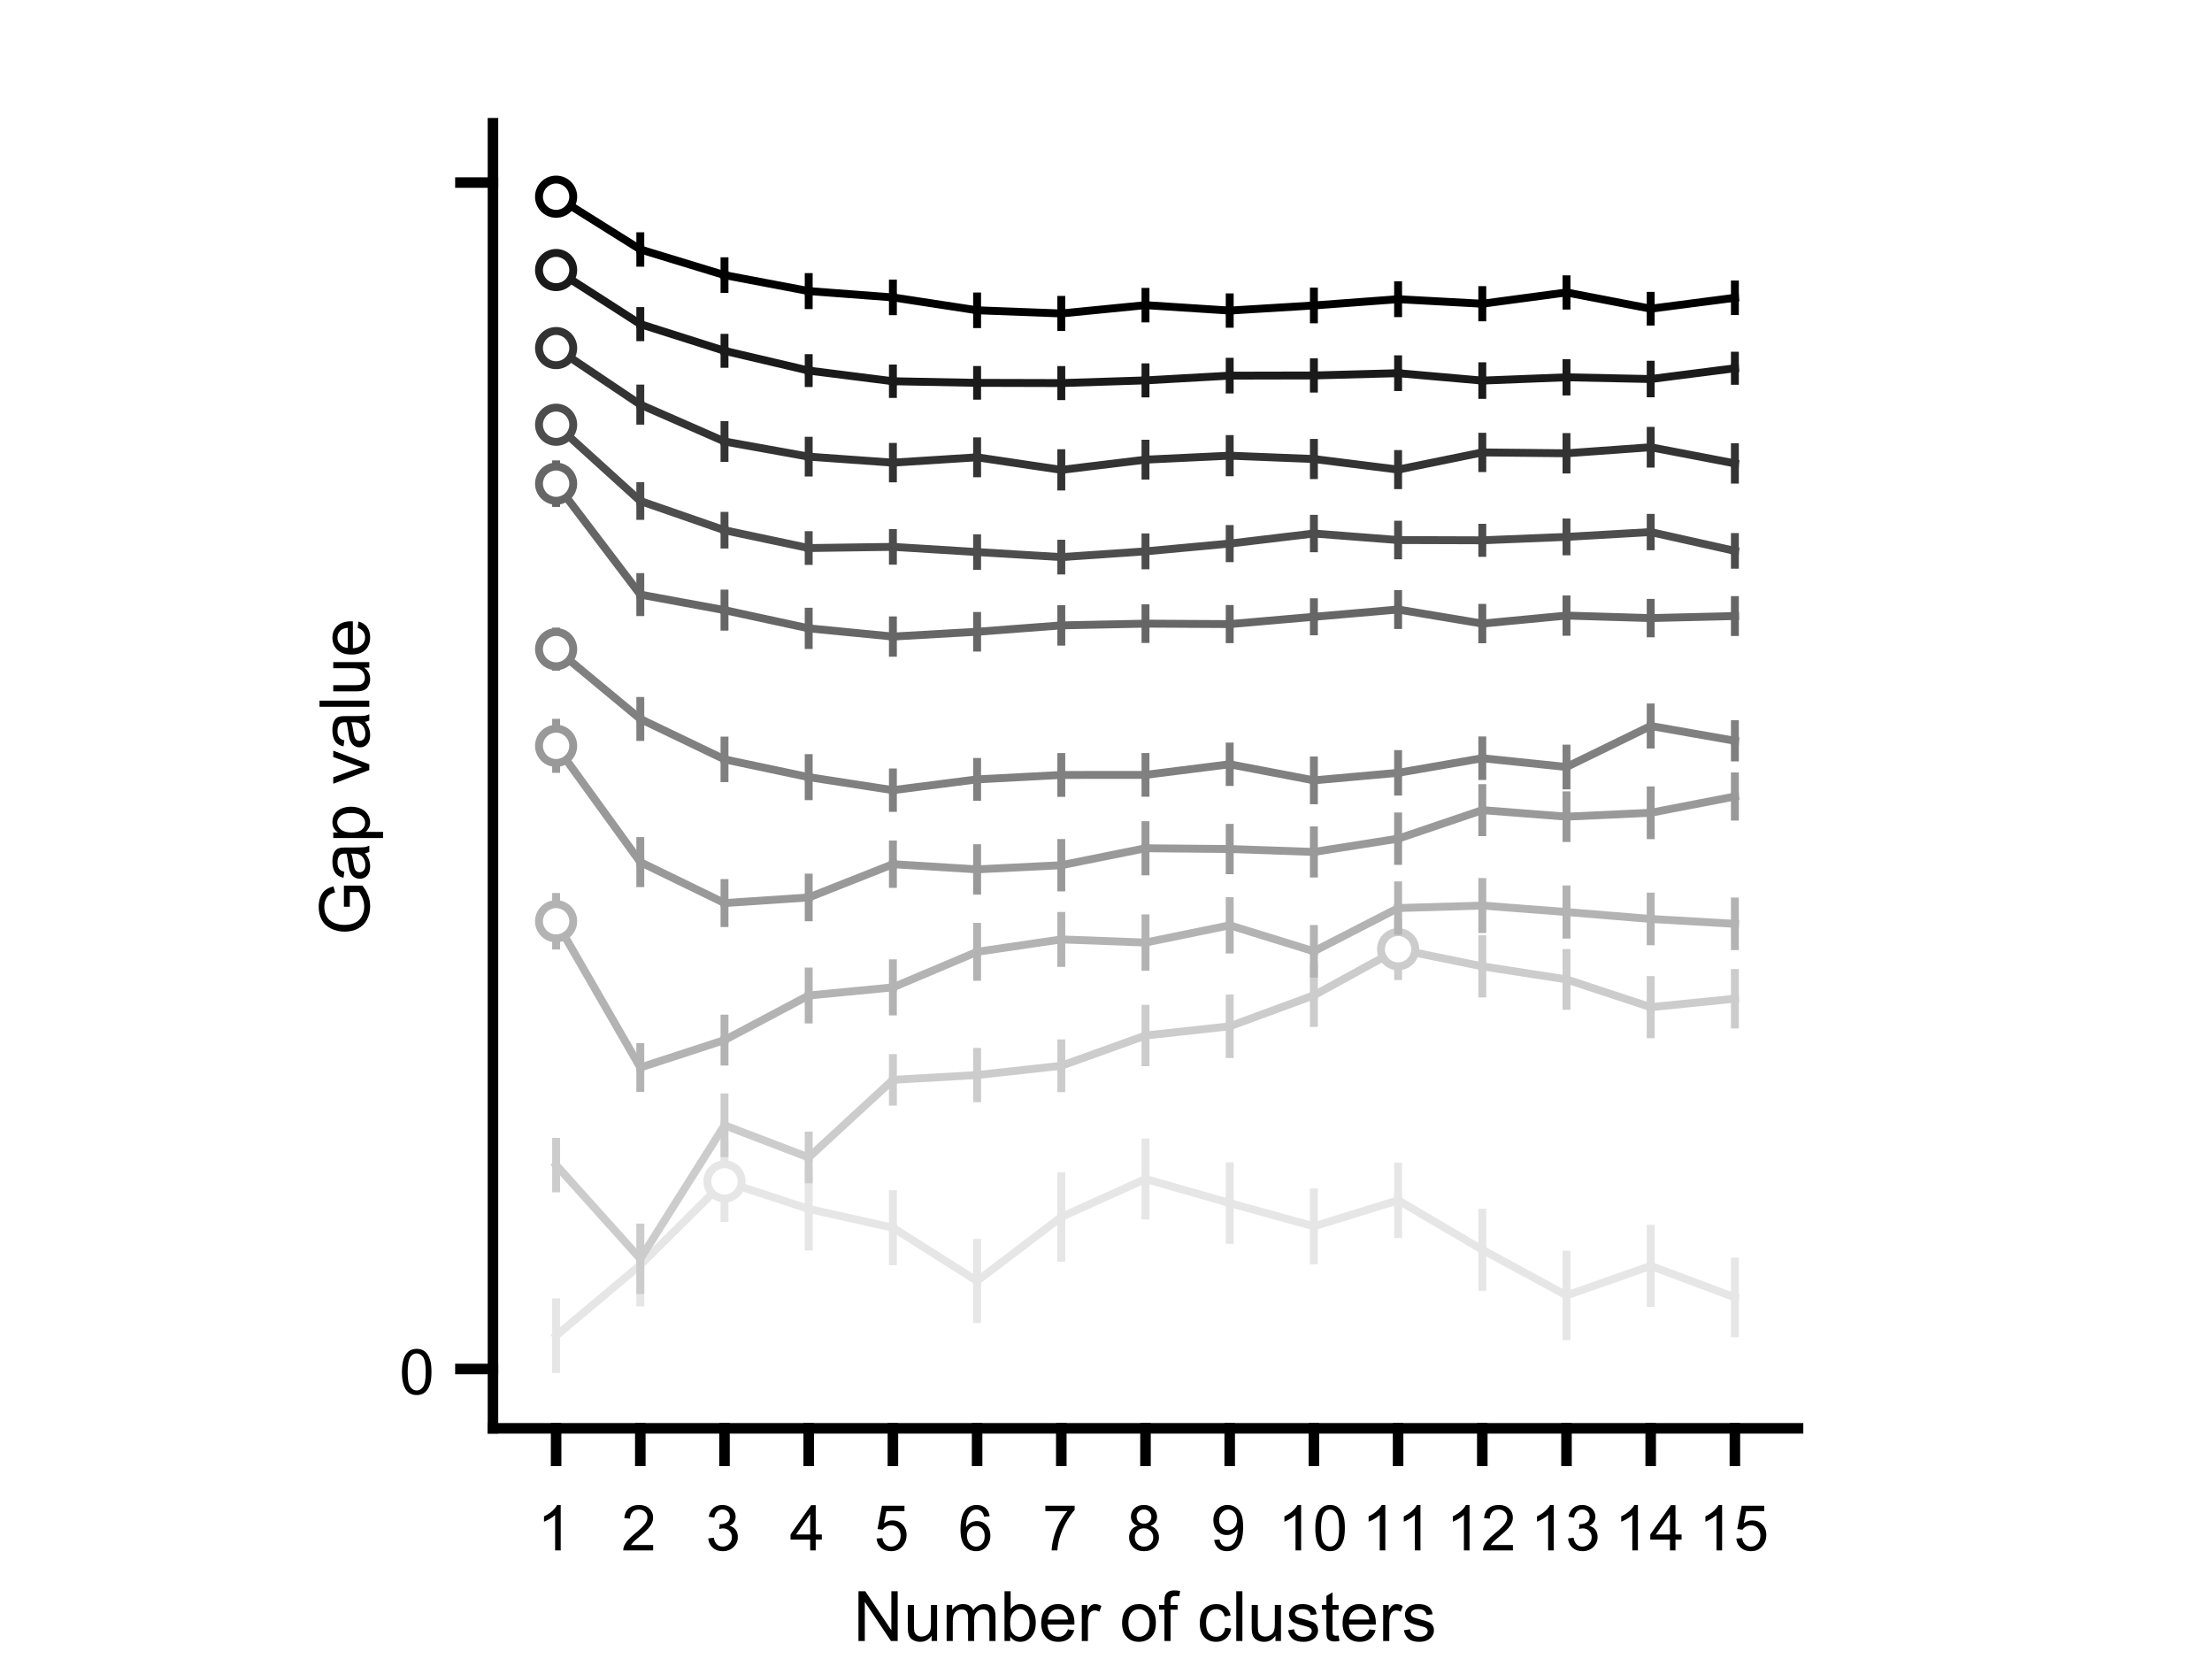 <?xml version="1.0"?>
<!DOCTYPE svg PUBLIC '-//W3C//DTD SVG 1.0//EN'
          'http://www.w3.org/TR/2001/REC-SVG-20010904/DTD/svg10.dtd'>
<svg xmlns:xlink="http://www.w3.org/1999/xlink" style="fill-opacity:1; color-rendering:auto; color-interpolation:auto; text-rendering:auto; stroke:black; stroke-linecap:square; stroke-miterlimit:10; shape-rendering:auto; stroke-opacity:1; fill:black; stroke-dasharray:none; font-weight:normal; stroke-width:1; font-family:'Dialog'; font-style:normal; stroke-linejoin:miter; font-size:12px; stroke-dashoffset:0; image-rendering:auto;" width="700" height="525" xmlns="http://www.w3.org/2000/svg"
><!--Generated by the Batik Graphics2D SVG Generator--><defs id="genericDefs"
  /><g
  ><defs id="defs1"
    ><clipPath clipPathUnits="userSpaceOnUse" id="clipPath1"
      ><path d="M0 0 L700 0 L700 525 L0 525 L0 0 Z"
      /></clipPath
    ></defs
    ><g style="fill:white; stroke:white;"
    ><rect x="0" y="0" width="700" style="clip-path:url(#clipPath1); stroke:none;" height="525"
    /></g
    ><g style="fill:white; text-rendering:optimizeSpeed; color-rendering:optimizeSpeed; image-rendering:optimizeSpeed; shape-rendering:crispEdges; stroke:white; color-interpolation:sRGB;"
    ><rect x="0" width="700" height="525" y="0" style="stroke:none;"
    /></g
    ><g style="stroke-linecap:butt; fill:rgb(230,230,230); text-rendering:geometricPrecision; image-rendering:optimizeQuality; color-rendering:optimizeQuality; stroke-linejoin:round; stroke:rgb(230,230,230); color-interpolation:linearRGB; stroke-width:2.5;"
    ><line y2="433.227" style="fill:none;" x1="175.984" x2="175.984" y1="422.671"
      /><line y2="412.182" style="fill:none;" x1="202.629" x2="202.629" y1="400.328"
      /><line y2="385.44" style="fill:none;" x1="229.274" x2="229.274" y1="373.858"
      /><line y2="394.457" style="fill:none;" x1="255.919" x2="255.919" y1="382.572"
      /><line y2="399.143" style="fill:none;" x1="282.565" x2="282.565" y1="388.526"
      /><line y2="417.424" style="fill:none;" x1="309.21" x2="309.21" y1="405.368"
      /><line y2="398.003" style="fill:none;" x1="335.855" x2="335.855" y1="385.125"
      /><line y2="384.653" style="fill:none;" x1="362.5" x2="362.5" y1="373.084"
      /><line y2="392.375" style="fill:none;" x1="389.145" x2="389.145" y1="380.716"
      /><line y2="398.831" style="fill:none;" x1="415.79" x2="415.79" y1="388.09"
      /><line y2="390.524" style="fill:none;" x1="442.435" x2="442.435" y1="379.835"
      /><line y2="407.225" style="fill:none;" x1="469.081" x2="469.081" y1="395.486"
      /><line y2="422.832" style="fill:none;" x1="495.726" x2="495.726" y1="409.947"
      /><line y2="412.345" style="fill:none;" x1="522.371" x2="522.371" y1="400.598"
      /><line y2="421.901" style="fill:none;" x1="549.016" x2="549.016" y1="410.567"
      /><line y2="412.116" style="fill:none;" x1="175.984" x2="175.984" y1="422.671"
      /><line y2="388.473" style="fill:none;" x1="202.629" x2="202.629" y1="400.328"
      /><line y2="362.276" style="fill:none;" x1="229.274" x2="229.274" y1="373.858"
      /><line y2="370.687" style="fill:none;" x1="255.919" x2="255.919" y1="382.572"
      /><line y2="377.909" style="fill:none;" x1="282.565" x2="282.565" y1="388.526"
      /><line y2="393.312" style="fill:none;" x1="309.21" x2="309.21" y1="405.368"
      /><line y2="372.247" style="fill:none;" x1="335.855" x2="335.855" y1="385.125"
      /><line y2="361.515" style="fill:none;" x1="362.5" x2="362.5" y1="373.084"
      /><line y2="369.056" style="fill:none;" x1="389.145" x2="389.145" y1="380.716"
      /><line y2="377.348" style="fill:none;" x1="415.79" x2="415.79" y1="388.09"
      /><line y2="369.147" style="fill:none;" x1="442.435" x2="442.435" y1="379.835"
      /><line y2="383.747" style="fill:none;" x1="469.081" x2="469.081" y1="395.486"
      /><line y2="397.062" style="fill:none;" x1="495.726" x2="495.726" y1="409.947"
      /><line y2="388.851" style="fill:none;" x1="522.371" x2="522.371" y1="400.598"
      /><line y2="399.233" style="fill:none;" x1="549.016" x2="549.016" y1="410.567"
      /><path d="M175.984 422.671 L202.629 400.328 L229.274 373.858 L255.919 382.572 L282.565 388.526 L309.21 405.368 L335.855 385.125 L362.5 373.084 L389.145 380.716 L415.79 388.09 L442.435 379.835 L469.081 395.486 L495.726 409.947 L522.371 400.598 L549.016 410.567" style="fill:none; fill-rule:evenodd;"
    /></g
    ><g transform="translate(229.274,373.858)" style="fill:white; text-rendering:geometricPrecision; color-rendering:optimizeQuality; image-rendering:optimizeQuality; color-interpolation:linearRGB; stroke:white;"
    ><circle r="5.417" style="stroke:none;" cx="0" cy="0"
    /></g
    ><g transform="translate(229.274,373.858)" style="stroke-linecap:butt; fill:rgb(230,230,230); text-rendering:geometricPrecision; image-rendering:optimizeQuality; color-rendering:optimizeQuality; stroke-linejoin:round; stroke:rgb(230,230,230); color-interpolation:linearRGB; stroke-width:2.5;"
    ><path style="stroke:none;" d="M0 -4.167 C2.301 -4.167 4.167 -2.301 4.167 0 L4.167 0 C4.167 2.301 2.301 4.167 -0 4.167 C-2.301 4.167 -4.167 2.301 -4.167 -0 C-4.167 -2.301 -2.301 -4.167 0 -4.167 ZM0 -6.667 C-3.682 -6.667 -6.667 -3.682 -6.667 -0 C-6.667 3.682 -3.682 6.667 -0 6.667 C3.682 6.667 6.667 3.682 6.667 0 L6.667 0 C6.667 -3.682 3.682 -6.667 0 -6.667 Z"
      /><line transform="translate(-229.274,-373.858)" x1="175.984" x2="175.984" y1="368.691" style="fill:none; stroke:rgb(204,204,204);" y2="376.05"
      /><line transform="translate(-229.274,-373.858)" x1="202.629" x2="202.629" y1="398.354" style="fill:none; stroke:rgb(204,204,204);" y2="408.235"
      /><line transform="translate(-229.274,-373.858)" x1="229.274" x2="229.274" y1="356.111" style="fill:none; stroke:rgb(204,204,204);" y2="364.942"
      /><line transform="translate(-229.274,-373.858)" x1="255.919" x2="255.919" y1="366.282" style="fill:none; stroke:rgb(204,204,204);" y2="373.21"
      /><line transform="translate(-229.274,-373.858)" x1="282.565" x2="282.565" y1="341.721" style="fill:none; stroke:rgb(204,204,204);" y2="348.625"
      /><line transform="translate(-229.274,-373.858)" x1="309.21" x2="309.21" y1="340.205" style="fill:none; stroke:rgb(204,204,204);" y2="347.539"
      /><line transform="translate(-229.274,-373.858)" x1="335.855" x2="335.855" y1="337.269" style="fill:none; stroke:rgb(204,204,204);" y2="344.355"
      /><line transform="translate(-229.274,-373.858)" x1="362.5" x2="362.5" y1="327.696" style="fill:none; stroke:rgb(204,204,204);" y2="336.147"
      /><line transform="translate(-229.274,-373.858)" x1="389.145" x2="389.145" y1="324.78" style="fill:none; stroke:rgb(204,204,204);" y2="333.583"
      /><line transform="translate(-229.274,-373.858)" x1="415.79" x2="415.79" y1="314.979" style="fill:none; stroke:rgb(204,204,204);" y2="323.723"
      /><line transform="translate(-229.274,-373.858)" x1="442.435" x2="442.435" y1="300.382" style="fill:none; stroke:rgb(204,204,204);" y2="308.888"
      /><line transform="translate(-229.274,-373.858)" x1="469.081" x2="469.081" y1="305.805" style="fill:none; stroke:rgb(204,204,204);" y2="314.393"
      /><line transform="translate(-229.274,-373.858)" x1="495.726" x2="495.726" y1="309.945" style="fill:none; stroke:rgb(204,204,204);" y2="318.309"
      /><line transform="translate(-229.274,-373.858)" x1="522.371" x2="522.371" y1="318.725" style="fill:none; stroke:rgb(204,204,204);" y2="327.309"
      /><line transform="translate(-229.274,-373.858)" x1="549.016" x2="549.016" y1="316.05" style="fill:none; stroke:rgb(204,204,204);" y2="324.2"
      /><line transform="translate(-229.274,-373.858)" x1="175.984" x2="175.984" y1="368.691" style="fill:none; stroke:rgb(204,204,204);" y2="361.332"
      /><line transform="translate(-229.274,-373.858)" x1="202.629" x2="202.629" y1="398.354" style="fill:none; stroke:rgb(204,204,204);" y2="388.473"
      /><line transform="translate(-229.274,-373.858)" x1="229.274" x2="229.274" y1="356.111" style="fill:none; stroke:rgb(204,204,204);" y2="347.279"
      /><line transform="translate(-229.274,-373.858)" x1="255.919" x2="255.919" y1="366.282" style="fill:none; stroke:rgb(204,204,204);" y2="359.354"
      /><line transform="translate(-229.274,-373.858)" x1="282.565" x2="282.565" y1="341.721" style="fill:none; stroke:rgb(204,204,204);" y2="334.817"
      /><line transform="translate(-229.274,-373.858)" x1="309.21" x2="309.21" y1="340.205" style="fill:none; stroke:rgb(204,204,204);" y2="332.871"
      /><line transform="translate(-229.274,-373.858)" x1="335.855" x2="335.855" y1="337.269" style="fill:none; stroke:rgb(204,204,204);" y2="330.184"
      /><line transform="translate(-229.274,-373.858)" x1="362.5" x2="362.5" y1="327.696" style="fill:none; stroke:rgb(204,204,204);" y2="319.245"
      /><line transform="translate(-229.274,-373.858)" x1="389.145" x2="389.145" y1="324.78" style="fill:none; stroke:rgb(204,204,204);" y2="315.977"
      /><line transform="translate(-229.274,-373.858)" x1="415.79" x2="415.79" y1="314.979" style="fill:none; stroke:rgb(204,204,204);" y2="306.236"
      /><line transform="translate(-229.274,-373.858)" x1="442.435" x2="442.435" y1="300.382" style="fill:none; stroke:rgb(204,204,204);" y2="291.876"
      /><line transform="translate(-229.274,-373.858)" x1="469.081" x2="469.081" y1="305.805" style="fill:none; stroke:rgb(204,204,204);" y2="297.218"
      /><line transform="translate(-229.274,-373.858)" x1="495.726" x2="495.726" y1="309.945" style="fill:none; stroke:rgb(204,204,204);" y2="301.58"
      /><line transform="translate(-229.274,-373.858)" x1="522.371" x2="522.371" y1="318.725" style="fill:none; stroke:rgb(204,204,204);" y2="310.141"
      /><line transform="translate(-229.274,-373.858)" x1="549.016" x2="549.016" y1="316.05" style="fill:none; stroke:rgb(204,204,204);" y2="307.899"
      /><path d="M175.984 368.691 L202.629 398.354 L229.274 356.111 L255.919 366.282 L282.565 341.721 L309.21 340.205 L335.855 337.269 L362.5 327.696 L389.145 324.78 L415.79 314.979 L442.435 300.382 L469.081 305.805 L495.726 309.945 L522.371 318.725 L549.016 316.05" style="fill:none; fill-rule:evenodd; stroke:rgb(204,204,204);" transform="translate(-229.274,-373.858)"
    /></g
    ><g transform="translate(442.435,300.382)" style="fill:white; text-rendering:geometricPrecision; color-rendering:optimizeQuality; image-rendering:optimizeQuality; color-interpolation:linearRGB; stroke:white;"
    ><circle r="5.417" style="stroke:none;" cx="0" cy="0"
    /></g
    ><g transform="translate(442.435,300.382)" style="stroke-linecap:butt; fill:rgb(204,204,204); text-rendering:geometricPrecision; image-rendering:optimizeQuality; color-rendering:optimizeQuality; stroke-linejoin:round; stroke:rgb(204,204,204); color-interpolation:linearRGB; stroke-width:2.5;"
    ><path style="stroke:none;" d="M0 -4.167 C2.301 -4.167 4.167 -2.301 4.167 0 L4.167 0 C4.167 2.301 2.301 4.167 -0 4.167 C-2.301 4.167 -4.167 2.301 -4.167 -0 C-4.167 -2.301 -2.301 -4.167 0 -4.167 ZM0 -6.667 C-3.682 -6.667 -6.667 -3.682 -6.667 -0 C-6.667 3.682 -3.682 6.667 -0 6.667 C3.682 6.667 6.667 3.682 6.667 0 L6.667 0 C6.667 -3.682 3.682 -6.667 0 -6.667 Z"
      /><line transform="translate(-442.435,-300.382)" x1="175.984" x2="175.984" y1="291.539" style="fill:none; stroke:rgb(179,179,179);" y2="299.229"
      /><line transform="translate(-442.435,-300.382)" x1="202.629" x2="202.629" y1="337.817" style="fill:none; stroke:rgb(179,179,179);" y2="344.281"
      /><line transform="translate(-442.435,-300.382)" x1="229.274" x2="229.274" y1="329.134" style="fill:none; stroke:rgb(179,179,179);" y2="335.938"
      /><line transform="translate(-442.435,-300.382)" x1="255.919" x2="255.919" y1="315.028" style="fill:none; stroke:rgb(179,179,179);" y2="322.626"
      /><line transform="translate(-442.435,-300.382)" x1="282.565" x2="282.565" y1="312.462" style="fill:none; stroke:rgb(179,179,179);" y2="320.075"
      /><line transform="translate(-442.435,-300.382)" x1="309.21" x2="309.21" y1="301.205" style="fill:none; stroke:rgb(179,179,179);" y2="309.121"
      /><line transform="translate(-442.435,-300.382)" x1="335.855" x2="335.855" y1="297.283" style="fill:none; stroke:rgb(179,179,179);" y2="304.736"
      /><line transform="translate(-442.435,-300.382)" x1="362.5" x2="362.5" y1="298.279" style="fill:none; stroke:rgb(179,179,179);" y2="305.942"
      /><line transform="translate(-442.435,-300.382)" x1="389.145" x2="389.145" y1="292.816" style="fill:none; stroke:rgb(179,179,179);" y2="300.478"
      /><line transform="translate(-442.435,-300.382)" x1="415.79" x2="415.79" y1="301.047" style="fill:none; stroke:rgb(179,179,179);" y2="308.116"
      /><line transform="translate(-442.435,-300.382)" x1="442.435" x2="442.435" y1="287.361" style="fill:none; stroke:rgb(179,179,179);" y2="294.551"
      /><line transform="translate(-442.435,-300.382)" x1="469.081" x2="469.081" y1="286.571" style="fill:none; stroke:rgb(179,179,179);" y2="294.019"
      /><line transform="translate(-442.435,-300.382)" x1="495.726" x2="495.726" y1="288.615" style="fill:none; stroke:rgb(179,179,179);" y2="295.768"
      /><line transform="translate(-442.435,-300.382)" x1="522.371" x2="522.371" y1="290.81" style="fill:none; stroke:rgb(179,179,179);" y2="297.891"
      /><line transform="translate(-442.435,-300.382)" x1="549.016" x2="549.016" y1="292.349" style="fill:none; stroke:rgb(179,179,179);" y2="299.423"
      /><line transform="translate(-442.435,-300.382)" x1="175.984" x2="175.984" y1="291.539" style="fill:none; stroke:rgb(179,179,179);" y2="283.849"
      /><line transform="translate(-442.435,-300.382)" x1="202.629" x2="202.629" y1="337.817" style="fill:none; stroke:rgb(179,179,179);" y2="331.353"
      /><line transform="translate(-442.435,-300.382)" x1="229.274" x2="229.274" y1="329.134" style="fill:none; stroke:rgb(179,179,179);" y2="322.33"
      /><line transform="translate(-442.435,-300.382)" x1="255.919" x2="255.919" y1="315.028" style="fill:none; stroke:rgb(179,179,179);" y2="307.43"
      /><line transform="translate(-442.435,-300.382)" x1="282.565" x2="282.565" y1="312.462" style="fill:none; stroke:rgb(179,179,179);" y2="304.848"
      /><line transform="translate(-442.435,-300.382)" x1="309.21" x2="309.21" y1="301.205" style="fill:none; stroke:rgb(179,179,179);" y2="293.288"
      /><line transform="translate(-442.435,-300.382)" x1="335.855" x2="335.855" y1="297.283" style="fill:none; stroke:rgb(179,179,179);" y2="289.83"
      /><line transform="translate(-442.435,-300.382)" x1="362.5" x2="362.5" y1="298.279" style="fill:none; stroke:rgb(179,179,179);" y2="290.616"
      /><line transform="translate(-442.435,-300.382)" x1="389.145" x2="389.145" y1="292.816" style="fill:none; stroke:rgb(179,179,179);" y2="285.155"
      /><line transform="translate(-442.435,-300.382)" x1="415.79" x2="415.79" y1="301.047" style="fill:none; stroke:rgb(179,179,179);" y2="293.979"
      /><line transform="translate(-442.435,-300.382)" x1="442.435" x2="442.435" y1="287.361" style="fill:none; stroke:rgb(179,179,179);" y2="280.172"
      /><line transform="translate(-442.435,-300.382)" x1="469.081" x2="469.081" y1="286.571" style="fill:none; stroke:rgb(179,179,179);" y2="279.123"
      /><line transform="translate(-442.435,-300.382)" x1="495.726" x2="495.726" y1="288.615" style="fill:none; stroke:rgb(179,179,179);" y2="281.462"
      /><line transform="translate(-442.435,-300.382)" x1="522.371" x2="522.371" y1="290.81" style="fill:none; stroke:rgb(179,179,179);" y2="283.729"
      /><line transform="translate(-442.435,-300.382)" x1="549.016" x2="549.016" y1="292.349" style="fill:none; stroke:rgb(179,179,179);" y2="285.274"
      /><path d="M175.984 291.539 L202.629 337.817 L229.274 329.134 L255.919 315.028 L282.565 312.462 L309.21 301.205 L335.855 297.283 L362.5 298.279 L389.145 292.816 L415.79 301.047 L442.435 287.361 L469.081 286.571 L495.726 288.615 L522.371 290.81 L549.016 292.349" style="fill:none; fill-rule:evenodd; stroke:rgb(179,179,179);" transform="translate(-442.435,-300.382)"
    /></g
    ><g transform="translate(175.984,291.539)" style="fill:white; text-rendering:geometricPrecision; color-rendering:optimizeQuality; image-rendering:optimizeQuality; color-interpolation:linearRGB; stroke:white;"
    ><circle r="5.417" style="stroke:none;" cx="0" cy="0"
    /></g
    ><g transform="translate(175.984,291.539)" style="stroke-linecap:butt; fill:rgb(179,179,179); text-rendering:geometricPrecision; image-rendering:optimizeQuality; color-rendering:optimizeQuality; stroke-linejoin:round; stroke:rgb(179,179,179); color-interpolation:linearRGB; stroke-width:2.5;"
    ><path style="stroke:none;" d="M0 -4.167 C2.301 -4.167 4.167 -2.301 4.167 0 L4.167 0 C4.167 2.301 2.301 4.167 -0 4.167 C-2.301 4.167 -4.167 2.301 -4.167 -0 C-4.167 -2.301 -2.301 -4.167 0 -4.167 ZM0 -6.667 C-3.682 -6.667 -6.667 -3.682 -6.667 -0 C-6.667 3.682 -3.682 6.667 -0 6.667 C3.682 6.667 6.667 3.682 6.667 0 L6.667 0 C6.667 -3.682 3.682 -6.667 0 -6.667 Z"
      /><line transform="translate(-175.984,-291.539)" x1="175.984" x2="175.984" y1="236.025" style="fill:none; stroke:rgb(153,153,153);" y2="243.321"
      /><line transform="translate(-175.984,-291.539)" x1="202.629" x2="202.629" y1="272.818" style="fill:none; stroke:rgb(153,153,153);" y2="279.484"
      /><line transform="translate(-175.984,-291.539)" x1="229.274" x2="229.274" y1="285.779" style="fill:none; stroke:rgb(153,153,153);" y2="292.108"
      /><line transform="translate(-175.984,-291.539)" x1="255.919" x2="255.919" y1="284.011" style="fill:none; stroke:rgb(153,153,153);" y2="290.294"
      /><line transform="translate(-175.984,-291.539)" x1="282.565" x2="282.565" y1="273.479" style="fill:none; stroke:rgb(153,153,153);" y2="279.729"
      /><line transform="translate(-175.984,-291.539)" x1="309.21" x2="309.21" y1="275.116" style="fill:none; stroke:rgb(153,153,153);" y2="281.822"
      /><line transform="translate(-175.984,-291.539)" x1="335.855" x2="335.855" y1="273.804" style="fill:none; stroke:rgb(153,153,153);" y2="280.846"
      /><line transform="translate(-175.984,-291.539)" x1="362.5" x2="362.5" y1="268.436" style="fill:none; stroke:rgb(153,153,153);" y2="275.747"
      /><line transform="translate(-175.984,-291.539)" x1="389.145" x2="389.145" y1="268.675" style="fill:none; stroke:rgb(153,153,153);" y2="275.392"
      /><line transform="translate(-175.984,-291.539)" x1="415.79" x2="415.79" y1="269.603" style="fill:none; stroke:rgb(153,153,153);" y2="276.441"
      /><line transform="translate(-175.984,-291.539)" x1="442.435" x2="442.435" y1="265.4" style="fill:none; stroke:rgb(153,153,153);" y2="272.44"
      /><line transform="translate(-175.984,-291.539)" x1="469.081" x2="469.081" y1="256.375" style="fill:none; stroke:rgb(153,153,153);" y2="263.347"
      /><line transform="translate(-175.984,-291.539)" x1="495.726" x2="495.726" y1="258.437" style="fill:none; stroke:rgb(153,153,153);" y2="265.199"
      /><line transform="translate(-175.984,-291.539)" x1="522.371" x2="522.371" y1="257.209" style="fill:none; stroke:rgb(153,153,153);" y2="264.301"
      /><line transform="translate(-175.984,-291.539)" x1="549.016" x2="549.016" y1="252.054" style="fill:none; stroke:rgb(153,153,153);" y2="258.42"
      /><line transform="translate(-175.984,-291.539)" x1="175.984" x2="175.984" y1="236.025" style="fill:none; stroke:rgb(153,153,153);" y2="228.729"
      /><line transform="translate(-175.984,-291.539)" x1="202.629" x2="202.629" y1="272.818" style="fill:none; stroke:rgb(153,153,153);" y2="266.152"
      /><line transform="translate(-175.984,-291.539)" x1="229.274" x2="229.274" y1="285.779" style="fill:none; stroke:rgb(153,153,153);" y2="279.449"
      /><line transform="translate(-175.984,-291.539)" x1="255.919" x2="255.919" y1="284.011" style="fill:none; stroke:rgb(153,153,153);" y2="277.728"
      /><line transform="translate(-175.984,-291.539)" x1="282.565" x2="282.565" y1="273.479" style="fill:none; stroke:rgb(153,153,153);" y2="267.228"
      /><line transform="translate(-175.984,-291.539)" x1="309.21" x2="309.21" y1="275.116" style="fill:none; stroke:rgb(153,153,153);" y2="268.411"
      /><line transform="translate(-175.984,-291.539)" x1="335.855" x2="335.855" y1="273.804" style="fill:none; stroke:rgb(153,153,153);" y2="266.762"
      /><line transform="translate(-175.984,-291.539)" x1="362.5" x2="362.5" y1="268.436" style="fill:none; stroke:rgb(153,153,153);" y2="261.125"
      /><line transform="translate(-175.984,-291.539)" x1="389.145" x2="389.145" y1="268.675" style="fill:none; stroke:rgb(153,153,153);" y2="261.959"
      /><line transform="translate(-175.984,-291.539)" x1="415.79" x2="415.79" y1="269.603" style="fill:none; stroke:rgb(153,153,153);" y2="262.765"
      /><line transform="translate(-175.984,-291.539)" x1="442.435" x2="442.435" y1="265.4" style="fill:none; stroke:rgb(153,153,153);" y2="258.36"
      /><line transform="translate(-175.984,-291.539)" x1="469.081" x2="469.081" y1="256.375" style="fill:none; stroke:rgb(153,153,153);" y2="249.403"
      /><line transform="translate(-175.984,-291.539)" x1="495.726" x2="495.726" y1="258.437" style="fill:none; stroke:rgb(153,153,153);" y2="251.675"
      /><line transform="translate(-175.984,-291.539)" x1="522.371" x2="522.371" y1="257.209" style="fill:none; stroke:rgb(153,153,153);" y2="250.116"
      /><line transform="translate(-175.984,-291.539)" x1="549.016" x2="549.016" y1="252.054" style="fill:none; stroke:rgb(153,153,153);" y2="245.688"
      /><path d="M175.984 236.025 L202.629 272.818 L229.274 285.779 L255.919 284.011 L282.565 273.479 L309.21 275.116 L335.855 273.804 L362.5 268.436 L389.145 268.675 L415.79 269.603 L442.435 265.4 L469.081 256.375 L495.726 258.437 L522.371 257.209 L549.016 252.054" style="fill:none; fill-rule:evenodd; stroke:rgb(153,153,153);" transform="translate(-175.984,-291.539)"
    /></g
    ><g transform="translate(175.984,236.025)" style="fill:white; text-rendering:geometricPrecision; color-rendering:optimizeQuality; image-rendering:optimizeQuality; color-interpolation:linearRGB; stroke:white;"
    ><circle r="5.417" style="stroke:none;" cx="0" cy="0"
    /></g
    ><g transform="translate(175.984,236.025)" style="stroke-linecap:butt; fill:rgb(153,153,153); text-rendering:geometricPrecision; image-rendering:optimizeQuality; color-rendering:optimizeQuality; stroke-linejoin:round; stroke:rgb(153,153,153); color-interpolation:linearRGB; stroke-width:2.5;"
    ><path style="stroke:none;" d="M0 -4.167 C2.301 -4.167 4.167 -2.301 4.167 0 L4.167 0 C4.167 2.301 2.301 4.167 -0 4.167 C-2.301 4.167 -4.167 2.301 -4.167 -0 C-4.167 -2.301 -2.301 -4.167 0 -4.167 ZM0 -6.667 C-3.682 -6.667 -6.667 -3.682 -6.667 -0 C-6.667 3.682 -3.682 6.667 -0 6.667 C3.682 6.667 6.667 3.682 6.667 0 L6.667 0 C6.667 -3.682 3.682 -6.667 0 -6.667 Z"
      /><line transform="translate(-175.984,-236.025)" x1="175.984" x2="175.984" y1="205.423" style="fill:none; stroke:gray;" y2="210.982"
      /><line transform="translate(-175.984,-236.025)" x1="202.629" x2="202.629" y1="227.523" style="fill:none; stroke:gray;" y2="233.228"
      /><line transform="translate(-175.984,-236.025)" x1="229.274" x2="229.274" y1="240.306" style="fill:none; stroke:gray;" y2="246.26"
      /><line transform="translate(-175.984,-236.025)" x1="255.919" x2="255.919" y1="245.931" style="fill:none; stroke:gray;" y2="251.968"
      /><line transform="translate(-175.984,-236.025)" x1="282.565" x2="282.565" y1="250.05" style="fill:none; stroke:gray;" y2="255.665"
      /><line transform="translate(-175.984,-236.025)" x1="309.21" x2="309.21" y1="246.639" style="fill:none; stroke:gray;" y2="252.156"
      /><line transform="translate(-175.984,-236.025)" x1="335.855" x2="335.855" y1="245.239" style="fill:none; stroke:gray;" y2="250.918"
      /><line transform="translate(-175.984,-236.025)" x1="362.5" x2="362.5" y1="245.215" style="fill:none; stroke:gray;" y2="250.881"
      /><line transform="translate(-175.984,-236.025)" x1="389.145" x2="389.145" y1="241.857" style="fill:none; stroke:gray;" y2="247.467"
      /><line transform="translate(-175.984,-236.025)" x1="415.79" x2="415.79" y1="246.951" style="fill:none; stroke:gray;" y2="253.249"
      /><line transform="translate(-175.984,-236.025)" x1="442.435" x2="442.435" y1="244.568" style="fill:none; stroke:gray;" y2="250.506"
      /><line transform="translate(-175.984,-236.025)" x1="469.081" x2="469.081" y1="239.944" style="fill:none; stroke:gray;" y2="245.583"
      /><line transform="translate(-175.984,-236.025)" x1="495.726" x2="495.726" y1="242.716" style="fill:none; stroke:gray;" y2="248.542"
      /><line transform="translate(-175.984,-236.025)" x1="522.371" x2="522.371" y1="229.741" style="fill:none; stroke:gray;" y2="235.613"
      /><line transform="translate(-175.984,-236.025)" x1="549.016" x2="549.016" y1="234.428" style="fill:none; stroke:gray;" y2="239.699"
      /><line transform="translate(-175.984,-236.025)" x1="175.984" x2="175.984" y1="205.423" style="fill:none; stroke:gray;" y2="199.864"
      /><line transform="translate(-175.984,-236.025)" x1="202.629" x2="202.629" y1="227.523" style="fill:none; stroke:gray;" y2="221.817"
      /><line transform="translate(-175.984,-236.025)" x1="229.274" x2="229.274" y1="240.306" style="fill:none; stroke:gray;" y2="234.353"
      /><line transform="translate(-175.984,-236.025)" x1="255.919" x2="255.919" y1="245.931" style="fill:none; stroke:gray;" y2="239.895"
      /><line transform="translate(-175.984,-236.025)" x1="282.565" x2="282.565" y1="250.05" style="fill:none; stroke:gray;" y2="244.436"
      /><line transform="translate(-175.984,-236.025)" x1="309.21" x2="309.21" y1="246.639" style="fill:none; stroke:gray;" y2="241.123"
      /><line transform="translate(-175.984,-236.025)" x1="335.855" x2="335.855" y1="245.239" style="fill:none; stroke:gray;" y2="239.561"
      /><line transform="translate(-175.984,-236.025)" x1="362.5" x2="362.5" y1="245.215" style="fill:none; stroke:gray;" y2="239.548"
      /><line transform="translate(-175.984,-236.025)" x1="389.145" x2="389.145" y1="241.857" style="fill:none; stroke:gray;" y2="236.246"
      /><line transform="translate(-175.984,-236.025)" x1="415.79" x2="415.79" y1="246.951" style="fill:none; stroke:gray;" y2="240.653"
      /><line transform="translate(-175.984,-236.025)" x1="442.435" x2="442.435" y1="244.568" style="fill:none; stroke:gray;" y2="238.63"
      /><line transform="translate(-175.984,-236.025)" x1="469.081" x2="469.081" y1="239.944" style="fill:none; stroke:gray;" y2="234.304"
      /><line transform="translate(-175.984,-236.025)" x1="495.726" x2="495.726" y1="242.716" style="fill:none; stroke:gray;" y2="236.89"
      /><line transform="translate(-175.984,-236.025)" x1="522.371" x2="522.371" y1="229.741" style="fill:none; stroke:gray;" y2="223.869"
      /><line transform="translate(-175.984,-236.025)" x1="549.016" x2="549.016" y1="234.428" style="fill:none; stroke:gray;" y2="229.157"
      /><path d="M175.984 205.423 L202.629 227.523 L229.274 240.306 L255.919 245.931 L282.565 250.05 L309.21 246.639 L335.855 245.239 L362.5 245.215 L389.145 241.857 L415.79 246.951 L442.435 244.568 L469.081 239.944 L495.726 242.716 L522.371 229.741 L549.016 234.428" style="fill:none; fill-rule:evenodd; stroke:gray;" transform="translate(-175.984,-236.025)"
    /></g
    ><g transform="translate(175.984,205.423)" style="fill:white; text-rendering:geometricPrecision; color-rendering:optimizeQuality; image-rendering:optimizeQuality; color-interpolation:linearRGB; stroke:white;"
    ><circle r="5.417" style="stroke:none;" cx="0" cy="0"
    /></g
    ><g transform="translate(175.984,205.423)" style="stroke-linecap:butt; fill:gray; text-rendering:geometricPrecision; image-rendering:optimizeQuality; color-rendering:optimizeQuality; stroke-linejoin:round; stroke:gray; color-interpolation:linearRGB; stroke-width:2.5;"
    ><path style="stroke:none;" d="M0 -4.167 C2.301 -4.167 4.167 -2.301 4.167 0 L4.167 0 C4.167 2.301 2.301 4.167 -0 4.167 C-2.301 4.167 -4.167 2.301 -4.167 -0 C-4.167 -2.301 -2.301 -4.167 0 -4.167 ZM0 -6.667 C-3.682 -6.667 -6.667 -3.682 -6.667 -0 C-6.667 3.682 -3.682 6.667 -0 6.667 C3.682 6.667 6.667 3.682 6.667 0 L6.667 0 C6.667 -3.682 3.682 -6.667 0 -6.667 Z"
      /><line transform="translate(-175.984,-205.423)" x1="175.984" x2="175.984" y1="153.062" style="fill:none; stroke:rgb(102,102,102);" y2="159.178"
      /><line transform="translate(-175.984,-205.423)" x1="202.629" x2="202.629" y1="188.165" style="fill:none; stroke:rgb(102,102,102);" y2="193.704"
      /><line transform="translate(-175.984,-205.423)" x1="229.274" x2="229.274" y1="193.083" style="fill:none; stroke:rgb(102,102,102);" y2="198.324"
      /><line transform="translate(-175.984,-205.423)" x1="255.919" x2="255.919" y1="198.845" style="fill:none; stroke:rgb(102,102,102);" y2="204.125"
      /><line transform="translate(-175.984,-205.423)" x1="282.565" x2="282.565" y1="201.439" style="fill:none; stroke:rgb(102,102,102);" y2="206.557"
      /><line transform="translate(-175.984,-205.423)" x1="309.21" x2="309.21" y1="199.926" style="fill:none; stroke:rgb(102,102,102);" y2="204.933"
      /><line transform="translate(-175.984,-205.423)" x1="335.855" x2="335.855" y1="197.905" style="fill:none; stroke:rgb(102,102,102);" y2="203.049"
      /><line transform="translate(-175.984,-205.423)" x1="362.5" x2="362.5" y1="197.356" style="fill:none; stroke:rgb(102,102,102);" y2="202.215"
      /><line transform="translate(-175.984,-205.423)" x1="389.145" x2="389.145" y1="197.498" style="fill:none; stroke:rgb(102,102,102);" y2="202.276"
      /><line transform="translate(-175.984,-205.423)" x1="415.79" x2="415.79" y1="195.191" style="fill:none; stroke:rgb(102,102,102);" y2="199.787"
      /><line transform="translate(-175.984,-205.423)" x1="442.435" x2="442.435" y1="192.887" style="fill:none; stroke:rgb(102,102,102);" y2="197.784"
      /><line transform="translate(-175.984,-205.423)" x1="469.081" x2="469.081" y1="197.337" style="fill:none; stroke:rgb(102,102,102);" y2="202.307"
      /><line transform="translate(-175.984,-205.423)" x1="495.726" x2="495.726" y1="194.804" style="fill:none; stroke:rgb(102,102,102);" y2="199.93"
      /><line transform="translate(-175.984,-205.423)" x1="522.371" x2="522.371" y1="195.597" style="fill:none; stroke:rgb(102,102,102);" y2="200.418"
      /><line transform="translate(-175.984,-205.423)" x1="549.016" x2="549.016" y1="194.953" style="fill:none; stroke:rgb(102,102,102);" y2="200.007"
      /><line transform="translate(-175.984,-205.423)" x1="175.984" x2="175.984" y1="153.062" style="fill:none; stroke:rgb(102,102,102);" y2="146.946"
      /><line transform="translate(-175.984,-205.423)" x1="202.629" x2="202.629" y1="188.165" style="fill:none; stroke:rgb(102,102,102);" y2="182.625"
      /><line transform="translate(-175.984,-205.423)" x1="229.274" x2="229.274" y1="193.083" style="fill:none; stroke:rgb(102,102,102);" y2="187.842"
      /><line transform="translate(-175.984,-205.423)" x1="255.919" x2="255.919" y1="198.845" style="fill:none; stroke:rgb(102,102,102);" y2="193.565"
      /><line transform="translate(-175.984,-205.423)" x1="282.565" x2="282.565" y1="201.439" style="fill:none; stroke:rgb(102,102,102);" y2="196.321"
      /><line transform="translate(-175.984,-205.423)" x1="309.21" x2="309.21" y1="199.926" style="fill:none; stroke:rgb(102,102,102);" y2="194.92"
      /><line transform="translate(-175.984,-205.423)" x1="335.855" x2="335.855" y1="197.905" style="fill:none; stroke:rgb(102,102,102);" y2="192.762"
      /><line transform="translate(-175.984,-205.423)" x1="362.5" x2="362.5" y1="197.356" style="fill:none; stroke:rgb(102,102,102);" y2="192.496"
      /><line transform="translate(-175.984,-205.423)" x1="389.145" x2="389.145" y1="197.498" style="fill:none; stroke:rgb(102,102,102);" y2="192.72"
      /><line transform="translate(-175.984,-205.423)" x1="415.79" x2="415.79" y1="195.191" style="fill:none; stroke:rgb(102,102,102);" y2="190.595"
      /><line transform="translate(-175.984,-205.423)" x1="442.435" x2="442.435" y1="192.887" style="fill:none; stroke:rgb(102,102,102);" y2="187.99"
      /><line transform="translate(-175.984,-205.423)" x1="469.081" x2="469.081" y1="197.337" style="fill:none; stroke:rgb(102,102,102);" y2="192.367"
      /><line transform="translate(-175.984,-205.423)" x1="495.726" x2="495.726" y1="194.804" style="fill:none; stroke:rgb(102,102,102);" y2="189.677"
      /><line transform="translate(-175.984,-205.423)" x1="522.371" x2="522.371" y1="195.597" style="fill:none; stroke:rgb(102,102,102);" y2="190.777"
      /><line transform="translate(-175.984,-205.423)" x1="549.016" x2="549.016" y1="194.953" style="fill:none; stroke:rgb(102,102,102);" y2="189.899"
      /><path d="M175.984 153.062 L202.629 188.165 L229.274 193.083 L255.919 198.845 L282.565 201.439 L309.21 199.926 L335.855 197.905 L362.5 197.356 L389.145 197.498 L415.79 195.191 L442.435 192.887 L469.081 197.337 L495.726 194.804 L522.371 195.597 L549.016 194.953" style="fill:none; fill-rule:evenodd; stroke:rgb(102,102,102);" transform="translate(-175.984,-205.423)"
    /></g
    ><g transform="translate(175.984,153.062)" style="fill:white; text-rendering:geometricPrecision; color-rendering:optimizeQuality; image-rendering:optimizeQuality; color-interpolation:linearRGB; stroke:white;"
    ><circle r="5.417" style="stroke:none;" cx="0" cy="0"
    /></g
    ><g transform="translate(175.984,153.062)" style="stroke-linecap:butt; fill:rgb(102,102,102); text-rendering:geometricPrecision; image-rendering:optimizeQuality; color-rendering:optimizeQuality; stroke-linejoin:round; stroke:rgb(102,102,102); color-interpolation:linearRGB; stroke-width:2.5;"
    ><path style="stroke:none;" d="M0 -4.167 C2.301 -4.167 4.167 -2.301 4.167 0 L4.167 0 C4.167 2.301 2.301 4.167 -0 4.167 C-2.301 4.167 -4.167 2.301 -4.167 -0 C-4.167 -2.301 -2.301 -4.167 0 -4.167 ZM0 -6.667 C-3.682 -6.667 -6.667 -3.682 -6.667 -0 C-6.667 3.682 -3.682 6.667 -0 6.667 C3.682 6.667 6.667 3.682 6.667 0 L6.667 0 C6.667 -3.682 3.682 -6.667 0 -6.667 Z"
      /><line transform="translate(-175.984,-153.062)" x1="175.984" x2="175.984" y1="134.41" style="fill:none; stroke:rgb(77,77,77);" y2="139.09"
      /><line transform="translate(-175.984,-153.062)" x1="202.629" x2="202.629" y1="158.552" style="fill:none; stroke:rgb(77,77,77);" y2="163.258"
      /><line transform="translate(-175.984,-153.062)" x1="229.274" x2="229.274" y1="167.792" style="fill:none; stroke:rgb(77,77,77);" y2="172.34"
      /><line transform="translate(-175.984,-153.062)" x1="255.919" x2="255.919" y1="173.438" style="fill:none; stroke:rgb(77,77,77);" y2="177.526"
      /><line transform="translate(-175.984,-153.062)" x1="282.565" x2="282.565" y1="173.057" style="fill:none; stroke:rgb(77,77,77);" y2="177.448"
      /><line transform="translate(-175.984,-153.062)" x1="309.21" x2="309.21" y1="174.699" style="fill:none; stroke:rgb(77,77,77);" y2="179.065"
      /><line transform="translate(-175.984,-153.062)" x1="335.855" x2="335.855" y1="176.301" style="fill:none; stroke:rgb(77,77,77);" y2="180.548"
      /><line transform="translate(-175.984,-153.062)" x1="362.5" x2="362.5" y1="174.478" style="fill:none; stroke:rgb(77,77,77);" y2="178.905"
      /><line transform="translate(-175.984,-153.062)" x1="389.145" x2="389.145" y1="172.017" style="fill:none; stroke:rgb(77,77,77);" y2="176.642"
      /><line transform="translate(-175.984,-153.062)" x1="415.79" x2="415.79" y1="168.835" style="fill:none; stroke:rgb(77,77,77);" y2="173.502"
      /><line transform="translate(-175.984,-153.062)" x1="442.435" x2="442.435" y1="170.898" style="fill:none; stroke:rgb(77,77,77);" y2="175.748"
      /><line transform="translate(-175.984,-153.062)" x1="469.081" x2="469.081" y1="170.985" style="fill:none; stroke:rgb(77,77,77);" y2="174.961"
      /><line transform="translate(-175.984,-153.062)" x1="495.726" x2="495.726" y1="169.903" style="fill:none; stroke:rgb(77,77,77);" y2="174.469"
      /><line transform="translate(-175.984,-153.062)" x1="522.371" x2="522.371" y1="168.375" style="fill:none; stroke:rgb(77,77,77);" y2="172.867"
      /><line transform="translate(-175.984,-153.062)" x1="549.016" x2="549.016" y1="174.332" style="fill:none; stroke:rgb(77,77,77);" y2="178.721"
      /><line transform="translate(-175.984,-153.062)" x1="175.984" x2="175.984" y1="134.41" style="fill:none; stroke:rgb(77,77,77);" y2="129.729"
      /><line transform="translate(-175.984,-153.062)" x1="202.629" x2="202.629" y1="158.552" style="fill:none; stroke:rgb(77,77,77);" y2="153.846"
      /><line transform="translate(-175.984,-153.062)" x1="229.274" x2="229.274" y1="167.792" style="fill:none; stroke:rgb(77,77,77);" y2="163.244"
      /><line transform="translate(-175.984,-153.062)" x1="255.919" x2="255.919" y1="173.438" style="fill:none; stroke:rgb(77,77,77);" y2="169.35"
      /><line transform="translate(-175.984,-153.062)" x1="282.565" x2="282.565" y1="173.057" style="fill:none; stroke:rgb(77,77,77);" y2="168.666"
      /><line transform="translate(-175.984,-153.062)" x1="309.21" x2="309.21" y1="174.699" style="fill:none; stroke:rgb(77,77,77);" y2="170.333"
      /><line transform="translate(-175.984,-153.062)" x1="335.855" x2="335.855" y1="176.301" style="fill:none; stroke:rgb(77,77,77);" y2="172.053"
      /><line transform="translate(-175.984,-153.062)" x1="362.5" x2="362.5" y1="174.478" style="fill:none; stroke:rgb(77,77,77);" y2="170.051"
      /><line transform="translate(-175.984,-153.062)" x1="389.145" x2="389.145" y1="172.017" style="fill:none; stroke:rgb(77,77,77);" y2="167.393"
      /><line transform="translate(-175.984,-153.062)" x1="415.79" x2="415.79" y1="168.835" style="fill:none; stroke:rgb(77,77,77);" y2="164.167"
      /><line transform="translate(-175.984,-153.062)" x1="442.435" x2="442.435" y1="170.898" style="fill:none; stroke:rgb(77,77,77);" y2="166.048"
      /><line transform="translate(-175.984,-153.062)" x1="469.081" x2="469.081" y1="170.985" style="fill:none; stroke:rgb(77,77,77);" y2="167.009"
      /><line transform="translate(-175.984,-153.062)" x1="495.726" x2="495.726" y1="169.903" style="fill:none; stroke:rgb(77,77,77);" y2="165.337"
      /><line transform="translate(-175.984,-153.062)" x1="522.371" x2="522.371" y1="168.375" style="fill:none; stroke:rgb(77,77,77);" y2="163.882"
      /><line transform="translate(-175.984,-153.062)" x1="549.016" x2="549.016" y1="174.332" style="fill:none; stroke:rgb(77,77,77);" y2="169.944"
      /><path d="M175.984 134.41 L202.629 158.552 L229.274 167.792 L255.919 173.438 L282.565 173.057 L309.21 174.699 L335.855 176.301 L362.5 174.478 L389.145 172.017 L415.79 168.835 L442.435 170.898 L469.081 170.985 L495.726 169.903 L522.371 168.375 L549.016 174.332" style="fill:none; fill-rule:evenodd; stroke:rgb(77,77,77);" transform="translate(-175.984,-153.062)"
    /></g
    ><g transform="translate(175.984,134.41)" style="fill:white; text-rendering:geometricPrecision; color-rendering:optimizeQuality; image-rendering:optimizeQuality; color-interpolation:linearRGB; stroke:white;"
    ><circle r="5.417" style="stroke:none;" cx="0" cy="0"
    /></g
    ><g transform="translate(175.984,134.41)" style="stroke-linecap:butt; fill:rgb(77,77,77); text-rendering:geometricPrecision; image-rendering:optimizeQuality; color-rendering:optimizeQuality; stroke-linejoin:round; stroke:rgb(77,77,77); color-interpolation:linearRGB; stroke-width:2.5;"
    ><path style="stroke:none;" d="M0 -4.167 C2.301 -4.167 4.167 -2.301 4.167 0 L4.167 0 C4.167 2.301 2.301 4.167 -0 4.167 C-2.301 4.167 -4.167 2.301 -4.167 -0 C-4.167 -2.301 -2.301 -4.167 0 -4.167 ZM0 -6.667 C-3.682 -6.667 -6.667 -3.682 -6.667 -0 C-6.667 3.682 -3.682 6.667 -0 6.667 C3.682 6.667 6.667 3.682 6.667 0 L6.667 0 C6.667 -3.682 3.682 -6.667 0 -6.667 Z"
      /><line transform="translate(-175.984,-134.41)" x1="175.984" x2="175.984" y1="110.156" style="fill:none; stroke:rgb(51,51,51);" y2="115.266"
      /><line transform="translate(-175.984,-134.41)" x1="202.629" x2="202.629" y1="128.043" style="fill:none; stroke:rgb(51,51,51);" y2="133.136"
      /><line transform="translate(-175.984,-134.41)" x1="229.274" x2="229.274" y1="139.714" style="fill:none; stroke:rgb(51,51,51);" y2="144.911"
      /><line transform="translate(-175.984,-134.41)" x1="255.919" x2="255.919" y1="144.508" style="fill:none; stroke:rgb(51,51,51);" y2="149.542"
      /><line transform="translate(-175.984,-134.41)" x1="282.565" x2="282.565" y1="146.407" style="fill:none; stroke:rgb(51,51,51);" y2="151.391"
      /><line transform="translate(-175.984,-134.41)" x1="309.21" x2="309.21" y1="144.72" style="fill:none; stroke:rgb(51,51,51);" y2="149.782"
      /><line transform="translate(-175.984,-134.41)" x1="335.855" x2="335.855" y1="148.693" style="fill:none; stroke:rgb(51,51,51);" y2="153.962"
      /><line transform="translate(-175.984,-134.41)" x1="362.5" x2="362.5" y1="145.463" style="fill:none; stroke:rgb(51,51,51);" y2="150.517"
      /><line transform="translate(-175.984,-134.41)" x1="389.145" x2="389.145" y1="144.201" style="fill:none; stroke:rgb(51,51,51);" y2="149.459"
      /><line transform="translate(-175.984,-134.41)" x1="415.79" x2="415.79" y1="145.259" style="fill:none; stroke:rgb(51,51,51);" y2="150.366"
      /><line transform="translate(-175.984,-134.41)" x1="442.435" x2="442.435" y1="148.607" style="fill:none; stroke:rgb(51,51,51);" y2="153.539"
      /><line transform="translate(-175.984,-134.41)" x1="469.081" x2="469.081" y1="143.171" style="fill:none; stroke:rgb(51,51,51);" y2="148.133"
      /><line transform="translate(-175.984,-134.41)" x1="495.726" x2="495.726" y1="143.445" style="fill:none; stroke:rgb(51,51,51);" y2="148.59"
      /><line transform="translate(-175.984,-134.41)" x1="522.371" x2="522.371" y1="141.535" style="fill:none; stroke:rgb(51,51,51);" y2="146.723"
      /><line transform="translate(-175.984,-134.41)" x1="549.016" x2="549.016" y1="146.644" style="fill:none; stroke:rgb(51,51,51);" y2="151.785"
      /><line transform="translate(-175.984,-134.41)" x1="175.984" x2="175.984" y1="110.156" style="fill:none; stroke:rgb(51,51,51);" y2="105.047"
      /><line transform="translate(-175.984,-134.41)" x1="202.629" x2="202.629" y1="128.043" style="fill:none; stroke:rgb(51,51,51);" y2="122.95"
      /><line transform="translate(-175.984,-134.41)" x1="229.274" x2="229.274" y1="139.714" style="fill:none; stroke:rgb(51,51,51);" y2="134.517"
      /><line transform="translate(-175.984,-134.41)" x1="255.919" x2="255.919" y1="144.508" style="fill:none; stroke:rgb(51,51,51);" y2="139.474"
      /><line transform="translate(-175.984,-134.41)" x1="282.565" x2="282.565" y1="146.407" style="fill:none; stroke:rgb(51,51,51);" y2="141.423"
      /><line transform="translate(-175.984,-134.41)" x1="309.21" x2="309.21" y1="144.72" style="fill:none; stroke:rgb(51,51,51);" y2="139.657"
      /><line transform="translate(-175.984,-134.41)" x1="335.855" x2="335.855" y1="148.693" style="fill:none; stroke:rgb(51,51,51);" y2="143.424"
      /><line transform="translate(-175.984,-134.41)" x1="362.5" x2="362.5" y1="145.463" style="fill:none; stroke:rgb(51,51,51);" y2="140.408"
      /><line transform="translate(-175.984,-134.41)" x1="389.145" x2="389.145" y1="144.201" style="fill:none; stroke:rgb(51,51,51);" y2="138.944"
      /><line transform="translate(-175.984,-134.41)" x1="415.79" x2="415.79" y1="145.259" style="fill:none; stroke:rgb(51,51,51);" y2="140.152"
      /><line transform="translate(-175.984,-134.41)" x1="442.435" x2="442.435" y1="148.607" style="fill:none; stroke:rgb(51,51,51);" y2="143.675"
      /><line transform="translate(-175.984,-134.41)" x1="469.081" x2="469.081" y1="143.171" style="fill:none; stroke:rgb(51,51,51);" y2="138.208"
      /><line transform="translate(-175.984,-134.41)" x1="495.726" x2="495.726" y1="143.445" style="fill:none; stroke:rgb(51,51,51);" y2="138.3"
      /><line transform="translate(-175.984,-134.41)" x1="522.371" x2="522.371" y1="141.535" style="fill:none; stroke:rgb(51,51,51);" y2="136.348"
      /><line transform="translate(-175.984,-134.41)" x1="549.016" x2="549.016" y1="146.644" style="fill:none; stroke:rgb(51,51,51);" y2="141.503"
      /><path d="M175.984 110.156 L202.629 128.043 L229.274 139.714 L255.919 144.508 L282.565 146.407 L309.21 144.72 L335.855 148.693 L362.5 145.463 L389.145 144.201 L415.79 145.259 L442.435 148.607 L469.081 143.171 L495.726 143.445 L522.371 141.535 L549.016 146.644" style="fill:none; fill-rule:evenodd; stroke:rgb(51,51,51);" transform="translate(-175.984,-134.41)"
    /></g
    ><g transform="translate(175.984,110.156)" style="fill:white; text-rendering:geometricPrecision; color-rendering:optimizeQuality; image-rendering:optimizeQuality; color-interpolation:linearRGB; stroke:white;"
    ><circle r="5.417" style="stroke:none;" cx="0" cy="0"
    /></g
    ><g transform="translate(175.984,110.156)" style="stroke-linecap:butt; fill:rgb(51,51,51); text-rendering:geometricPrecision; image-rendering:optimizeQuality; color-rendering:optimizeQuality; stroke-linejoin:round; stroke:rgb(51,51,51); color-interpolation:linearRGB; stroke-width:2.5;"
    ><path style="stroke:none;" d="M0 -4.167 C2.301 -4.167 4.167 -2.301 4.167 0 L4.167 0 C4.167 2.301 2.301 4.167 -0 4.167 C-2.301 4.167 -4.167 2.301 -4.167 -0 C-4.167 -2.301 -2.301 -4.167 0 -4.167 ZM0 -6.667 C-3.682 -6.667 -6.667 -3.682 -6.667 -0 C-6.667 3.682 -3.682 6.667 -0 6.667 C3.682 6.667 6.667 3.682 6.667 0 L6.667 0 C6.667 -3.682 3.682 -6.667 0 -6.667 Z"
      /><line transform="translate(-175.984,-110.156)" x1="175.984" x2="175.984" y1="85.456" style="fill:none; stroke:rgb(26,26,26);" y2="89.855"
      /><line transform="translate(-175.984,-110.156)" x1="202.629" x2="202.629" y1="102.569" style="fill:none; stroke:rgb(26,26,26);" y2="106.718"
      /><line transform="translate(-175.984,-110.156)" x1="229.274" x2="229.274" y1="111.025" style="fill:none; stroke:rgb(26,26,26);" y2="115.146"
      /><line transform="translate(-175.984,-110.156)" x1="255.919" x2="255.919" y1="117.273" style="fill:none; stroke:rgb(26,26,26);" y2="121.225"
      /><line transform="translate(-175.984,-110.156)" x1="282.565" x2="282.565" y1="120.645" style="fill:none; stroke:rgb(26,26,26);" y2="124.684"
      /><line transform="translate(-175.984,-110.156)" x1="309.21" x2="309.21" y1="121.155" style="fill:none; stroke:rgb(26,26,26);" y2="125.234"
      /><line transform="translate(-175.984,-110.156)" x1="335.855" x2="335.855" y1="121.225" style="fill:none; stroke:rgb(26,26,26);" y2="125.359"
      /><line transform="translate(-175.984,-110.156)" x1="362.5" x2="362.5" y1="120.375" style="fill:none; stroke:rgb(26,26,26);" y2="124.508"
      /><line transform="translate(-175.984,-110.156)" x1="389.145" x2="389.145" y1="118.876" style="fill:none; stroke:rgb(26,26,26);" y2="123.263"
      /><line transform="translate(-175.984,-110.156)" x1="415.79" x2="415.79" y1="118.819" style="fill:none; stroke:rgb(26,26,26);" y2="122.98"
      /><line transform="translate(-175.984,-110.156)" x1="442.435" x2="442.435" y1="118.097" style="fill:none; stroke:rgb(26,26,26);" y2="122.491"
      /><line transform="translate(-175.984,-110.156)" x1="469.081" x2="469.081" y1="120.442" style="fill:none; stroke:rgb(26,26,26);" y2="124.976"
      /><line transform="translate(-175.984,-110.156)" x1="495.726" x2="495.726" y1="119.397" style="fill:none; stroke:rgb(26,26,26);" y2="123.882"
      /><line transform="translate(-175.984,-110.156)" x1="522.371" x2="522.371" y1="119.946" style="fill:none; stroke:rgb(26,26,26);" y2="124.474"
      /><line transform="translate(-175.984,-110.156)" x1="549.016" x2="549.016" y1="116.537" style="fill:none; stroke:rgb(26,26,26);" y2="120.514"
      /><line transform="translate(-175.984,-110.156)" x1="175.984" x2="175.984" y1="85.456" style="fill:none; stroke:rgb(26,26,26);" y2="81.057"
      /><line transform="translate(-175.984,-110.156)" x1="202.629" x2="202.629" y1="102.569" style="fill:none; stroke:rgb(26,26,26);" y2="98.42"
      /><line transform="translate(-175.984,-110.156)" x1="229.274" x2="229.274" y1="111.025" style="fill:none; stroke:rgb(26,26,26);" y2="106.904"
      /><line transform="translate(-175.984,-110.156)" x1="255.919" x2="255.919" y1="117.273" style="fill:none; stroke:rgb(26,26,26);" y2="113.322"
      /><line transform="translate(-175.984,-110.156)" x1="282.565" x2="282.565" y1="120.645" style="fill:none; stroke:rgb(26,26,26);" y2="116.605"
      /><line transform="translate(-175.984,-110.156)" x1="309.21" x2="309.21" y1="121.155" style="fill:none; stroke:rgb(26,26,26);" y2="117.076"
      /><line transform="translate(-175.984,-110.156)" x1="335.855" x2="335.855" y1="121.225" style="fill:none; stroke:rgb(26,26,26);" y2="117.09"
      /><line transform="translate(-175.984,-110.156)" x1="362.5" x2="362.5" y1="120.375" style="fill:none; stroke:rgb(26,26,26);" y2="116.242"
      /><line transform="translate(-175.984,-110.156)" x1="389.145" x2="389.145" y1="118.876" style="fill:none; stroke:rgb(26,26,26);" y2="114.49"
      /><line transform="translate(-175.984,-110.156)" x1="415.79" x2="415.79" y1="118.819" style="fill:none; stroke:rgb(26,26,26);" y2="114.658"
      /><line transform="translate(-175.984,-110.156)" x1="442.435" x2="442.435" y1="118.097" style="fill:none; stroke:rgb(26,26,26);" y2="113.703"
      /><line transform="translate(-175.984,-110.156)" x1="469.081" x2="469.081" y1="120.442" style="fill:none; stroke:rgb(26,26,26);" y2="115.909"
      /><line transform="translate(-175.984,-110.156)" x1="495.726" x2="495.726" y1="119.397" style="fill:none; stroke:rgb(26,26,26);" y2="114.911"
      /><line transform="translate(-175.984,-110.156)" x1="522.371" x2="522.371" y1="119.946" style="fill:none; stroke:rgb(26,26,26);" y2="115.418"
      /><line transform="translate(-175.984,-110.156)" x1="549.016" x2="549.016" y1="116.537" style="fill:none; stroke:rgb(26,26,26);" y2="112.56"
      /><path d="M175.984 85.456 L202.629 102.569 L229.274 111.025 L255.919 117.273 L282.565 120.645 L309.21 121.155 L335.855 121.225 L362.5 120.375 L389.145 118.876 L415.79 118.819 L442.435 118.097 L469.081 120.442 L495.726 119.397 L522.371 119.946 L549.016 116.537" style="fill:none; fill-rule:evenodd; stroke:rgb(26,26,26);" transform="translate(-175.984,-110.156)"
    /></g
    ><g transform="translate(175.984,85.456)" style="fill:white; text-rendering:geometricPrecision; color-rendering:optimizeQuality; image-rendering:optimizeQuality; color-interpolation:linearRGB; stroke:white;"
    ><circle r="5.417" style="stroke:none;" cx="0" cy="0"
    /></g
    ><g transform="translate(175.984,85.456)" style="stroke-linecap:butt; fill:rgb(26,26,26); text-rendering:geometricPrecision; image-rendering:optimizeQuality; color-rendering:optimizeQuality; stroke-linejoin:round; stroke:rgb(26,26,26); color-interpolation:linearRGB; stroke-width:2.5;"
    ><path style="stroke:none;" d="M0 -4.167 C2.301 -4.167 4.167 -2.301 4.167 0 L4.167 0 C4.167 2.301 2.301 4.167 -0 4.167 C-2.301 4.167 -4.167 2.301 -4.167 -0 C-4.167 -2.301 -2.301 -4.167 0 -4.167 ZM0 -6.667 C-3.682 -6.667 -6.667 -3.682 -6.667 -0 C-6.667 3.682 -3.682 6.667 -0 6.667 C3.682 6.667 6.667 3.682 6.667 0 L6.667 0 C6.667 -3.682 3.682 -6.667 0 -6.667 Z"
      /><line transform="translate(-175.984,-85.456)" x1="175.984" x2="175.984" y1="62.245" style="fill:none; stroke:black;" y2="66.717"
      /><line transform="translate(-175.984,-85.456)" x1="202.629" x2="202.629" y1="78.943" style="fill:none; stroke:black;" y2="83.135"
      /><line transform="translate(-175.984,-85.456)" x1="229.274" x2="229.274" y1="87.066" style="fill:none; stroke:black;" y2="91.451"
      /><line transform="translate(-175.984,-85.456)" x1="255.919" x2="255.919" y1="92.112" style="fill:none; stroke:black;" y2="96.554"
      /><line transform="translate(-175.984,-85.456)" x1="282.565" x2="282.565" y1="94.113" style="fill:none; stroke:black;" y2="98.489"
      /><line transform="translate(-175.984,-85.456)" x1="309.21" x2="309.21" y1="98.193" style="fill:none; stroke:black;" y2="102.572"
      /><line transform="translate(-175.984,-85.456)" x1="335.855" x2="335.855" y1="99.197" style="fill:none; stroke:black;" y2="103.493"
      /><line transform="translate(-175.984,-85.456)" x1="362.5" x2="362.5" y1="96.565" style="fill:none; stroke:black;" y2="100.77"
      /><line transform="translate(-175.984,-85.456)" x1="389.145" x2="389.145" y1="98.282" style="fill:none; stroke:black;" y2="102.468"
      /><line transform="translate(-175.984,-85.456)" x1="415.79" x2="415.79" y1="96.665" style="fill:none; stroke:black;" y2="101.058"
      /><line transform="translate(-175.984,-85.456)" x1="442.435" x2="442.435" y1="94.68" style="fill:none; stroke:black;" y2="99.101"
      /><line transform="translate(-175.984,-85.456)" x1="469.081" x2="469.081" y1="96.118" style="fill:none; stroke:black;" y2="100.429"
      /><line transform="translate(-175.984,-85.456)" x1="495.726" x2="495.726" y1="92.545" style="fill:none; stroke:black;" y2="96.713"
      /><line transform="translate(-175.984,-85.456)" x1="522.371" x2="522.371" y1="97.691" style="fill:none; stroke:black;" y2="101.774"
      /><line transform="translate(-175.984,-85.456)" x1="549.016" x2="549.016" y1="94.236" style="fill:none; stroke:black;" y2="98.442"
      /><line transform="translate(-175.984,-85.456)" x1="175.984" x2="175.984" y1="62.245" style="fill:none; stroke:black;" y2="57.773"
      /><line transform="translate(-175.984,-85.456)" x1="202.629" x2="202.629" y1="78.943" style="fill:none; stroke:black;" y2="74.751"
      /><line transform="translate(-175.984,-85.456)" x1="229.274" x2="229.274" y1="87.066" style="fill:none; stroke:black;" y2="82.68"
      /><line transform="translate(-175.984,-85.456)" x1="255.919" x2="255.919" y1="92.112" style="fill:none; stroke:black;" y2="87.669"
      /><line transform="translate(-175.984,-85.456)" x1="282.565" x2="282.565" y1="94.113" style="fill:none; stroke:black;" y2="89.737"
      /><line transform="translate(-175.984,-85.456)" x1="309.21" x2="309.21" y1="98.193" style="fill:none; stroke:black;" y2="93.814"
      /><line transform="translate(-175.984,-85.456)" x1="335.855" x2="335.855" y1="99.197" style="fill:none; stroke:black;" y2="94.902"
      /><line transform="translate(-175.984,-85.456)" x1="362.5" x2="362.5" y1="96.565" style="fill:none; stroke:black;" y2="92.359"
      /><line transform="translate(-175.984,-85.456)" x1="389.145" x2="389.145" y1="98.282" style="fill:none; stroke:black;" y2="94.095"
      /><line transform="translate(-175.984,-85.456)" x1="415.79" x2="415.79" y1="96.665" style="fill:none; stroke:black;" y2="92.272"
      /><line transform="translate(-175.984,-85.456)" x1="442.435" x2="442.435" y1="94.68" style="fill:none; stroke:black;" y2="90.259"
      /><line transform="translate(-175.984,-85.456)" x1="469.081" x2="469.081" y1="96.118" style="fill:none; stroke:black;" y2="91.807"
      /><line transform="translate(-175.984,-85.456)" x1="495.726" x2="495.726" y1="92.545" style="fill:none; stroke:black;" y2="88.377"
      /><line transform="translate(-175.984,-85.456)" x1="522.371" x2="522.371" y1="97.691" style="fill:none; stroke:black;" y2="93.609"
      /><line transform="translate(-175.984,-85.456)" x1="549.016" x2="549.016" y1="94.236" style="fill:none; stroke:black;" y2="90.031"
      /><path d="M175.984 62.245 L202.629 78.943 L229.274 87.066 L255.919 92.112 L282.565 94.113 L309.21 98.193 L335.855 99.197 L362.5 96.565 L389.145 98.282 L415.79 96.665 L442.435 94.68 L469.081 96.118 L495.726 92.545 L522.371 97.691 L549.016 94.236" style="fill:none; fill-rule:evenodd; stroke:black;" transform="translate(-175.984,-85.456)"
    /></g
    ><g transform="translate(175.984,62.245)" style="fill:white; text-rendering:geometricPrecision; color-rendering:optimizeQuality; image-rendering:optimizeQuality; color-interpolation:linearRGB; stroke:white;"
    ><circle r="5.417" style="stroke:none;" cx="0" cy="0"
    /></g
    ><g transform="translate(175.984,62.245)" style="stroke-linecap:butt; text-rendering:geometricPrecision; color-rendering:optimizeQuality; image-rendering:optimizeQuality; stroke-linejoin:round; color-interpolation:linearRGB; stroke-width:2.5;"
    ><path style="stroke:none;" d="M0 -4.167 C2.301 -4.167 4.167 -2.301 4.167 0 L4.167 0 C4.167 2.301 2.301 4.167 -0 4.167 C-2.301 4.167 -4.167 2.301 -4.167 -0 C-4.167 -2.301 -2.301 -4.167 0 -4.167 ZM0 -6.667 C-3.682 -6.667 -6.667 -3.682 -6.667 -0 C-6.667 3.682 -3.682 6.667 -0 6.667 C3.682 6.667 6.667 3.682 6.667 0 L6.667 0 C6.667 -3.682 3.682 -6.667 0 -6.667 Z"
      /><line transform="translate(-175.984,-62.245)" x1="156" x2="569" y1="452" style="stroke-linecap:square; fill:none; stroke-width:3.333;" y2="452"
      /><line transform="translate(-175.984,-62.245)" x1="175.984" x2="175.984" y1="452" style="stroke-linecap:square; fill:none; stroke-width:3.333;" y2="462.3"
      /><line transform="translate(-175.984,-62.245)" x1="202.629" x2="202.629" y1="452" style="stroke-linecap:square; fill:none; stroke-width:3.333;" y2="462.3"
      /><line transform="translate(-175.984,-62.245)" x1="229.274" x2="229.274" y1="452" style="stroke-linecap:square; fill:none; stroke-width:3.333;" y2="462.3"
      /><line transform="translate(-175.984,-62.245)" x1="255.919" x2="255.919" y1="452" style="stroke-linecap:square; fill:none; stroke-width:3.333;" y2="462.3"
      /><line transform="translate(-175.984,-62.245)" x1="282.565" x2="282.565" y1="452" style="stroke-linecap:square; fill:none; stroke-width:3.333;" y2="462.3"
      /><line transform="translate(-175.984,-62.245)" x1="309.21" x2="309.21" y1="452" style="stroke-linecap:square; fill:none; stroke-width:3.333;" y2="462.3"
      /><line transform="translate(-175.984,-62.245)" x1="335.855" x2="335.855" y1="452" style="stroke-linecap:square; fill:none; stroke-width:3.333;" y2="462.3"
      /><line transform="translate(-175.984,-62.245)" x1="362.5" x2="362.5" y1="452" style="stroke-linecap:square; fill:none; stroke-width:3.333;" y2="462.3"
      /><line transform="translate(-175.984,-62.245)" x1="389.145" x2="389.145" y1="452" style="stroke-linecap:square; fill:none; stroke-width:3.333;" y2="462.3"
      /><line transform="translate(-175.984,-62.245)" x1="415.79" x2="415.79" y1="452" style="stroke-linecap:square; fill:none; stroke-width:3.333;" y2="462.3"
      /><line transform="translate(-175.984,-62.245)" x1="442.435" x2="442.435" y1="452" style="stroke-linecap:square; fill:none; stroke-width:3.333;" y2="462.3"
      /><line transform="translate(-175.984,-62.245)" x1="469.081" x2="469.081" y1="452" style="stroke-linecap:square; fill:none; stroke-width:3.333;" y2="462.3"
      /><line transform="translate(-175.984,-62.245)" x1="495.726" x2="495.726" y1="452" style="stroke-linecap:square; fill:none; stroke-width:3.333;" y2="462.3"
      /><line transform="translate(-175.984,-62.245)" x1="522.371" x2="522.371" y1="452" style="stroke-linecap:square; fill:none; stroke-width:3.333;" y2="462.3"
      /><line transform="translate(-175.984,-62.245)" x1="549.016" x2="549.016" y1="452" style="stroke-linecap:square; fill:none; stroke-width:3.333;" y2="462.3"
    /></g
    ><g transform="translate(175.984,469.633)" style="font-size:20px; text-rendering:geometricPrecision; color-rendering:optimizeQuality; image-rendering:optimizeQuality; font-family:'SansSerif'; color-interpolation:linearRGB;"
    ><path style="stroke:none;" d="M1.453 21 L-0.312 21 L-0.312 9.797 Q-0.938 10.406 -1.969 11.008 Q-3 11.609 -3.828 11.922 L-3.828 10.219 Q-2.344 9.531 -1.242 8.539 Q-0.141 7.547 0.312 6.625 L1.453 6.625 L1.453 21 Z"
    /></g
    ><g transform="translate(202.629,469.633)" style="font-size:20px; text-rendering:geometricPrecision; color-rendering:optimizeQuality; image-rendering:optimizeQuality; font-family:'SansSerif'; color-interpolation:linearRGB;"
    ><path style="stroke:none;" d="M4.062 19.312 L4.062 21 L-5.391 21 Q-5.406 20.359 -5.188 19.781 Q-4.828 18.812 -4.031 17.875 Q-3.234 16.938 -1.734 15.703 Q0.609 13.797 1.43 12.68 Q2.25 11.562 2.25 10.562 Q2.25 9.516 1.5 8.797 Q0.75 8.078 -0.453 8.078 Q-1.719 8.078 -2.484 8.844 Q-3.25 9.609 -3.25 10.953 L-5.062 10.766 Q-4.875 8.75 -3.664 7.688 Q-2.453 6.625 -0.406 6.625 Q1.641 6.625 2.844 7.766 Q4.047 8.906 4.047 10.594 Q4.047 11.453 3.695 12.289 Q3.344 13.125 2.531 14.039 Q1.719 14.953 -0.172 16.562 Q-1.766 17.891 -2.211 18.359 Q-2.656 18.828 -2.953 19.312 L4.062 19.312 Z"
    /></g
    ><g transform="translate(229.274,469.633)" style="font-size:20px; text-rendering:geometricPrecision; color-rendering:optimizeQuality; image-rendering:optimizeQuality; font-family:'SansSerif'; color-interpolation:linearRGB;"
    ><path style="stroke:none;" d="M-5.156 17.219 L-3.406 16.984 Q-3.094 18.484 -2.367 19.141 Q-1.641 19.797 -0.594 19.797 Q0.641 19.797 1.492 18.938 Q2.344 18.078 2.344 16.812 Q2.344 15.594 1.555 14.812 Q0.766 14.031 -0.453 14.031 Q-0.953 14.031 -1.688 14.219 L-1.5 12.672 Q-1.328 12.703 -1.219 12.703 Q-0.094 12.703 0.805 12.117 Q1.703 11.531 1.703 10.312 Q1.703 9.344 1.047 8.703 Q0.391 8.062 -0.641 8.062 Q-1.656 8.062 -2.344 8.711 Q-3.031 9.359 -3.219 10.641 L-4.984 10.328 Q-4.656 8.562 -3.516 7.594 Q-2.375 6.625 -0.672 6.625 Q0.5 6.625 1.484 7.125 Q2.469 7.625 2.992 8.5 Q3.516 9.375 3.516 10.344 Q3.516 11.266 3.016 12.031 Q2.516 12.797 1.547 13.25 Q2.812 13.531 3.516 14.461 Q4.219 15.391 4.219 16.766 Q4.219 18.641 2.852 19.945 Q1.484 21.25 -0.609 21.25 Q-2.5 21.25 -3.742 20.125 Q-4.984 19 -5.156 17.219 Z"
    /></g
    ><g transform="translate(255.919,469.633)" style="font-size:20px; text-rendering:geometricPrecision; color-rendering:optimizeQuality; image-rendering:optimizeQuality; font-family:'SansSerif'; color-interpolation:linearRGB;"
    ><path style="stroke:none;" d="M0.469 21 L0.469 17.578 L-5.75 17.578 L-5.75 15.953 L0.781 6.688 L2.219 6.688 L2.219 15.953 L4.156 15.953 L4.156 17.578 L2.219 17.578 L2.219 21 L0.469 21 ZM0.469 15.953 L0.469 9.5 L-4.016 15.953 L0.469 15.953 Z"
    /></g
    ><g transform="translate(282.565,469.633)" style="font-size:20px; text-rendering:geometricPrecision; color-rendering:optimizeQuality; image-rendering:optimizeQuality; font-family:'SansSerif'; color-interpolation:linearRGB;"
    ><path style="stroke:none;" d="M-5.172 17.25 L-3.328 17.094 Q-3.125 18.438 -2.375 19.117 Q-1.625 19.797 -0.562 19.797 Q0.703 19.797 1.578 18.844 Q2.453 17.891 2.453 16.297 Q2.453 14.797 1.609 13.93 Q0.766 13.062 -0.594 13.062 Q-1.453 13.062 -2.133 13.445 Q-2.812 13.828 -3.203 14.453 L-4.859 14.234 L-3.469 6.875 L3.656 6.875 L3.656 8.562 L-2.062 8.562 L-2.828 12.406 Q-1.547 11.5 -0.125 11.5 Q1.75 11.5 3.039 12.805 Q4.328 14.109 4.328 16.141 Q4.328 18.094 3.188 19.5 Q1.812 21.25 -0.562 21.25 Q-2.516 21.25 -3.758 20.156 Q-5 19.062 -5.172 17.25 Z"
    /></g
    ><g transform="translate(309.21,469.633)" style="font-size:20px; text-rendering:geometricPrecision; color-rendering:optimizeQuality; image-rendering:optimizeQuality; font-family:'SansSerif'; color-interpolation:linearRGB;"
    ><path style="stroke:none;" d="M3.953 10.188 L2.203 10.328 Q1.969 9.297 1.547 8.828 Q0.828 8.062 -0.219 8.062 Q-1.062 8.062 -1.688 8.531 Q-2.516 9.141 -3 10.305 Q-3.484 11.469 -3.5 13.609 Q-2.859 12.656 -1.945 12.188 Q-1.031 11.719 -0.016 11.719 Q1.734 11.719 2.969 13.008 Q4.203 14.297 4.203 16.344 Q4.203 17.703 3.625 18.859 Q3.047 20.016 2.031 20.633 Q1.016 21.25 -0.281 21.25 Q-2.469 21.25 -3.859 19.633 Q-5.25 18.016 -5.25 14.297 Q-5.25 10.156 -3.719 8.266 Q-2.375 6.625 -0.109 6.625 Q1.578 6.625 2.656 7.57 Q3.734 8.516 3.953 10.188 ZM-3.219 16.359 Q-3.219 17.266 -2.836 18.094 Q-2.453 18.922 -1.758 19.359 Q-1.062 19.797 -0.312 19.797 Q0.812 19.797 1.609 18.898 Q2.406 18 2.406 16.453 Q2.406 14.969 1.617 14.117 Q0.828 13.266 -0.375 13.266 Q-1.562 13.266 -2.391 14.117 Q-3.219 14.969 -3.219 16.359 Z"
    /></g
    ><g transform="translate(335.855,469.633)" style="font-size:20px; text-rendering:geometricPrecision; color-rendering:optimizeQuality; image-rendering:optimizeQuality; font-family:'SansSerif'; color-interpolation:linearRGB;"
    ><path style="stroke:none;" d="M-5.047 8.562 L-5.047 6.875 L4.219 6.875 L4.219 8.234 Q2.844 9.688 1.5 12.102 Q0.156 14.516 -0.562 17.062 Q-1.094 18.859 -1.25 21 L-3.047 21 Q-3.016 19.312 -2.383 16.922 Q-1.75 14.531 -0.562 12.305 Q0.625 10.078 1.953 8.562 L-5.047 8.562 Z"
    /></g
    ><g transform="translate(362.5,469.633)" style="font-size:20px; text-rendering:geometricPrecision; color-rendering:optimizeQuality; image-rendering:optimizeQuality; font-family:'SansSerif'; color-interpolation:linearRGB;"
    ><path style="stroke:none;" d="M-2.469 13.234 Q-3.562 12.828 -4.086 12.086 Q-4.609 11.344 -4.609 10.312 Q-4.609 8.75 -3.484 7.688 Q-2.359 6.625 -0.5 6.625 Q1.375 6.625 2.516 7.711 Q3.656 8.797 3.656 10.359 Q3.656 11.359 3.133 12.094 Q2.609 12.828 1.547 13.234 Q2.875 13.672 3.562 14.625 Q4.25 15.578 4.25 16.906 Q4.25 18.75 2.945 20 Q1.641 21.25 -0.469 21.25 Q-2.594 21.25 -3.891 19.992 Q-5.188 18.734 -5.188 16.859 Q-5.188 15.469 -4.477 14.523 Q-3.766 13.578 -2.469 13.234 ZM-2.812 10.25 Q-2.812 11.266 -2.156 11.914 Q-1.5 12.562 -0.469 12.562 Q0.547 12.562 1.203 11.922 Q1.859 11.281 1.859 10.359 Q1.859 9.391 1.188 8.727 Q0.516 8.062 -0.484 8.062 Q-1.484 8.062 -2.148 8.711 Q-2.812 9.359 -2.812 10.25 ZM-3.375 16.875 Q-3.375 17.625 -3.023 18.328 Q-2.672 19.031 -1.969 19.414 Q-1.266 19.797 -0.453 19.797 Q0.812 19.797 1.633 18.984 Q2.453 18.172 2.453 16.922 Q2.453 15.656 1.609 14.828 Q0.766 14 -0.516 14 Q-1.75 14 -2.562 14.82 Q-3.375 15.641 -3.375 16.875 Z"
    /></g
    ><g transform="translate(389.145,469.633)" style="font-size:20px; text-rendering:geometricPrecision; color-rendering:optimizeQuality; image-rendering:optimizeQuality; font-family:'SansSerif'; color-interpolation:linearRGB;"
    ><path style="stroke:none;" d="M-4.906 17.688 L-3.219 17.531 Q-3 18.719 -2.398 19.258 Q-1.797 19.797 -0.844 19.797 Q-0.031 19.797 0.578 19.43 Q1.188 19.062 1.578 18.438 Q1.969 17.812 2.234 16.758 Q2.5 15.703 2.5 14.609 Q2.5 14.5 2.484 14.266 Q1.953 15.094 1.047 15.617 Q0.141 16.141 -0.938 16.141 Q-2.703 16.141 -3.938 14.852 Q-5.172 13.562 -5.172 11.453 Q-5.172 9.281 -3.883 7.953 Q-2.594 6.625 -0.672 6.625 Q0.734 6.625 1.891 7.375 Q3.047 8.125 3.648 9.516 Q4.25 10.906 4.25 13.547 Q4.25 16.297 3.648 17.922 Q3.047 19.547 1.875 20.398 Q0.703 21.25 -0.875 21.25 Q-2.562 21.25 -3.625 20.312 Q-4.688 19.375 -4.906 17.688 ZM2.297 11.375 Q2.297 9.859 1.492 8.969 Q0.688 8.078 -0.453 8.078 Q-1.625 8.078 -2.492 9.039 Q-3.359 10 -3.359 11.516 Q-3.359 12.891 -2.539 13.742 Q-1.719 14.594 -0.5 14.594 Q0.719 14.594 1.508 13.742 Q2.297 12.891 2.297 11.375 Z"
    /></g
    ><g transform="translate(415.79,469.633)" style="font-size:20px; text-rendering:geometricPrecision; color-rendering:optimizeQuality; image-rendering:optimizeQuality; font-family:'SansSerif'; color-interpolation:linearRGB;"
    ><path style="stroke:none;" d="M-4.047 21 L-5.812 21 L-5.812 9.797 Q-6.438 10.406 -7.469 11.008 Q-8.5 11.609 -9.328 11.922 L-9.328 10.219 Q-7.844 9.531 -6.742 8.539 Q-5.641 7.547 -5.188 6.625 L-4.047 6.625 L-4.047 21 ZM0.451 13.938 Q0.451 11.406 0.975 9.852 Q1.498 8.297 2.529 7.461 Q3.561 6.625 5.123 6.625 Q6.279 6.625 7.146 7.086 Q8.014 7.547 8.576 8.422 Q9.139 9.297 9.467 10.555 Q9.795 11.812 9.795 13.938 Q9.795 16.453 9.271 18 Q8.748 19.547 7.725 20.398 Q6.701 21.25 5.123 21.25 Q3.045 21.25 1.873 19.766 Q0.451 17.969 0.451 13.938 ZM2.264 13.938 Q2.264 17.469 3.084 18.633 Q3.904 19.797 5.123 19.797 Q6.326 19.797 7.154 18.625 Q7.982 17.453 7.982 13.938 Q7.982 10.406 7.154 9.242 Q6.326 8.078 5.107 8.078 Q3.889 8.078 3.17 9.109 Q2.264 10.406 2.264 13.938 Z"
    /></g
    ><g transform="translate(442.435,469.633)" style="font-size:20px; text-rendering:geometricPrecision; color-rendering:optimizeQuality; image-rendering:optimizeQuality; font-family:'SansSerif'; color-interpolation:linearRGB;"
    ><path style="stroke:none;" d="M-4.047 21 L-5.812 21 L-5.812 9.797 Q-6.438 10.406 -7.469 11.008 Q-8.5 11.609 -9.328 11.922 L-9.328 10.219 Q-7.844 9.531 -6.742 8.539 Q-5.641 7.547 -5.188 6.625 L-4.047 6.625 L-4.047 21 ZM7.076 21 L5.311 21 L5.311 9.797 Q4.686 10.406 3.654 11.008 Q2.623 11.609 1.795 11.922 L1.795 10.219 Q3.279 9.531 4.381 8.539 Q5.482 7.547 5.936 6.625 L7.076 6.625 L7.076 21 Z"
    /></g
    ><g transform="translate(469.081,469.633)" style="font-size:20px; text-rendering:geometricPrecision; color-rendering:optimizeQuality; image-rendering:optimizeQuality; font-family:'SansSerif'; color-interpolation:linearRGB;"
    ><path style="stroke:none;" d="M-4.047 21 L-5.812 21 L-5.812 9.797 Q-6.438 10.406 -7.469 11.008 Q-8.5 11.609 -9.328 11.922 L-9.328 10.219 Q-7.844 9.531 -6.742 8.539 Q-5.641 7.547 -5.188 6.625 L-4.047 6.625 L-4.047 21 ZM9.685 19.312 L9.685 21 L0.232 21 Q0.217 20.359 0.435 19.781 Q0.795 18.812 1.592 17.875 Q2.389 16.938 3.889 15.703 Q6.232 13.797 7.053 12.68 Q7.873 11.562 7.873 10.562 Q7.873 9.516 7.123 8.797 Q6.373 8.078 5.17 8.078 Q3.904 8.078 3.139 8.844 Q2.373 9.609 2.373 10.953 L0.56 10.766 Q0.748 8.75 1.959 7.688 Q3.17 6.625 5.217 6.625 Q7.264 6.625 8.467 7.766 Q9.67 8.906 9.67 10.594 Q9.67 11.453 9.318 12.289 Q8.967 13.125 8.154 14.039 Q7.342 14.953 5.451 16.562 Q3.857 17.891 3.412 18.359 Q2.967 18.828 2.67 19.312 L9.685 19.312 Z"
    /></g
    ><g transform="translate(495.726,469.633)" style="font-size:20px; text-rendering:geometricPrecision; color-rendering:optimizeQuality; image-rendering:optimizeQuality; font-family:'SansSerif'; color-interpolation:linearRGB;"
    ><path style="stroke:none;" d="M-4.047 21 L-5.812 21 L-5.812 9.797 Q-6.438 10.406 -7.469 11.008 Q-8.5 11.609 -9.328 11.922 L-9.328 10.219 Q-7.844 9.531 -6.742 8.539 Q-5.641 7.547 -5.188 6.625 L-4.047 6.625 L-4.047 21 ZM0.467 17.219 L2.217 16.984 Q2.529 18.484 3.256 19.141 Q3.982 19.797 5.029 19.797 Q6.264 19.797 7.115 18.938 Q7.967 18.078 7.967 16.812 Q7.967 15.594 7.178 14.812 Q6.389 14.031 5.17 14.031 Q4.67 14.031 3.936 14.219 L4.123 12.672 Q4.295 12.703 4.404 12.703 Q5.529 12.703 6.428 12.117 Q7.326 11.531 7.326 10.312 Q7.326 9.344 6.67 8.703 Q6.014 8.062 4.982 8.062 Q3.967 8.062 3.279 8.711 Q2.592 9.359 2.404 10.641 L0.639 10.328 Q0.967 8.562 2.107 7.594 Q3.248 6.625 4.951 6.625 Q6.123 6.625 7.107 7.125 Q8.092 7.625 8.615 8.5 Q9.139 9.375 9.139 10.344 Q9.139 11.266 8.639 12.031 Q8.139 12.797 7.17 13.25 Q8.435 13.531 9.139 14.461 Q9.842 15.391 9.842 16.766 Q9.842 18.641 8.475 19.945 Q7.107 21.25 5.014 21.25 Q3.123 21.25 1.881 20.125 Q0.639 19 0.467 17.219 Z"
    /></g
    ><g transform="translate(522.371,469.633)" style="font-size:20px; text-rendering:geometricPrecision; color-rendering:optimizeQuality; image-rendering:optimizeQuality; font-family:'SansSerif'; color-interpolation:linearRGB;"
    ><path style="stroke:none;" d="M-4.047 21 L-5.812 21 L-5.812 9.797 Q-6.438 10.406 -7.469 11.008 Q-8.5 11.609 -9.328 11.922 L-9.328 10.219 Q-7.844 9.531 -6.742 8.539 Q-5.641 7.547 -5.188 6.625 L-4.047 6.625 L-4.047 21 ZM6.092 21 L6.092 17.578 L-0.127 17.578 L-0.127 15.953 L6.404 6.688 L7.842 6.688 L7.842 15.953 L9.779 15.953 L9.779 17.578 L7.842 17.578 L7.842 21 L6.092 21 ZM6.092 15.953 L6.092 9.5 L1.607 15.953 L6.092 15.953 Z"
    /></g
    ><g transform="translate(549.016,469.633)" style="font-size:20px; text-rendering:geometricPrecision; color-rendering:optimizeQuality; image-rendering:optimizeQuality; font-family:'SansSerif'; color-interpolation:linearRGB;"
    ><path style="stroke:none;" d="M-4.047 21 L-5.812 21 L-5.812 9.797 Q-6.438 10.406 -7.469 11.008 Q-8.5 11.609 -9.328 11.922 L-9.328 10.219 Q-7.844 9.531 -6.742 8.539 Q-5.641 7.547 -5.188 6.625 L-4.047 6.625 L-4.047 21 ZM0.451 17.25 L2.295 17.094 Q2.498 18.438 3.248 19.117 Q3.998 19.797 5.061 19.797 Q6.326 19.797 7.201 18.844 Q8.076 17.891 8.076 16.297 Q8.076 14.797 7.232 13.93 Q6.389 13.062 5.029 13.062 Q4.17 13.062 3.49 13.445 Q2.811 13.828 2.42 14.453 L0.764 14.234 L2.154 6.875 L9.279 6.875 L9.279 8.562 L3.561 8.562 L2.795 12.406 Q4.076 11.5 5.498 11.5 Q7.373 11.5 8.662 12.805 Q9.951 14.109 9.951 16.141 Q9.951 18.094 8.81 19.5 Q7.436 21.25 5.061 21.25 Q3.107 21.25 1.865 20.156 Q0.623 19.062 0.451 17.25 Z"
    /></g
    ><g transform="translate(362.5,496.3)" style="font-size:22px; text-rendering:geometricPrecision; color-rendering:optimizeQuality; image-rendering:optimizeQuality; font-family:'SansSerif'; color-interpolation:linearRGB;"
    ><path style="stroke:none;" d="M-90.828 23 L-90.828 7.25 L-88.688 7.25 L-80.422 19.609 L-80.422 7.25 L-78.422 7.25 L-78.422 23 L-80.547 23 L-88.828 10.625 L-88.828 23 L-90.828 23 ZM-67.69 23 L-67.69 21.328 Q-69.019 23.266 -71.3 23.266 Q-72.315 23.266 -73.19 22.875 Q-74.065 22.484 -74.487 21.898 Q-74.909 21.312 -75.081 20.469 Q-75.206 19.891 -75.206 18.656 L-75.206 11.594 L-73.269 11.594 L-73.269 17.922 Q-73.269 19.438 -73.159 19.953 Q-72.972 20.719 -72.378 21.156 Q-71.784 21.594 -70.925 21.594 Q-70.05 21.594 -69.284 21.148 Q-68.519 20.703 -68.206 19.938 Q-67.894 19.172 -67.894 17.703 L-67.894 11.594 L-65.956 11.594 L-65.956 23 L-67.69 23 ZM-62.924 23 L-62.924 11.594 L-61.19 11.594 L-61.19 13.188 Q-60.658 12.359 -59.768 11.844 Q-58.877 11.328 -57.736 11.328 Q-56.471 11.328 -55.658 11.859 Q-54.846 12.391 -54.518 13.328 Q-53.158 11.328 -50.986 11.328 Q-49.299 11.328 -48.385 12.273 Q-47.471 13.219 -47.471 15.172 L-47.471 23 L-49.393 23 L-49.393 15.812 Q-49.393 14.656 -49.58 14.141 Q-49.768 13.625 -50.26 13.32 Q-50.752 13.016 -51.424 13.016 Q-52.627 13.016 -53.424 13.812 Q-54.221 14.609 -54.221 16.375 L-54.221 23 L-56.143 23 L-56.143 15.594 Q-56.143 14.297 -56.619 13.656 Q-57.096 13.016 -58.174 13.016 Q-58.986 13.016 -59.682 13.445 Q-60.377 13.875 -60.682 14.695 Q-60.986 15.516 -60.986 17.078 L-60.986 23 L-62.924 23 ZM-42.816 23 L-44.613 23 L-44.613 7.25 L-42.676 7.25 L-42.676 12.875 Q-41.457 11.328 -39.551 11.328 Q-38.504 11.328 -37.559 11.758 Q-36.613 12.188 -36.012 12.953 Q-35.41 13.719 -35.066 14.805 Q-34.723 15.891 -34.723 17.125 Q-34.723 20.062 -36.168 21.664 Q-37.613 23.266 -39.645 23.266 Q-41.66 23.266 -42.816 21.578 L-42.816 23 ZM-42.832 17.203 Q-42.832 19.266 -42.285 20.172 Q-41.363 21.672 -39.816 21.672 Q-38.535 21.672 -37.613 20.57 Q-36.691 19.469 -36.691 17.281 Q-36.691 15.047 -37.582 13.984 Q-38.473 12.922 -39.723 12.922 Q-40.988 12.922 -41.91 14.023 Q-42.832 15.125 -42.832 17.203 ZM-24.55 19.328 L-22.55 19.578 Q-23.034 21.328 -24.308 22.297 Q-25.581 23.266 -27.581 23.266 Q-30.081 23.266 -31.542 21.719 Q-33.003 20.172 -33.003 17.391 Q-33.003 14.516 -31.526 12.922 Q-30.05 11.328 -27.675 11.328 Q-25.394 11.328 -23.94 12.891 Q-22.487 14.453 -22.487 17.281 Q-22.487 17.453 -22.503 17.797 L-31.019 17.797 Q-30.909 19.672 -29.948 20.672 Q-28.987 21.672 -27.565 21.672 Q-26.503 21.672 -25.753 21.109 Q-25.003 20.547 -24.55 19.328 ZM-30.909 16.203 L-24.534 16.203 Q-24.659 14.766 -25.269 14.047 Q-26.19 12.922 -27.659 12.922 Q-28.987 12.922 -29.894 13.812 Q-30.8 14.703 -30.909 16.203 ZM-20.158 23 L-20.158 11.594 L-18.408 11.594 L-18.408 13.328 Q-17.752 12.109 -17.182 11.719 Q-16.611 11.328 -15.94 11.328 Q-14.955 11.328 -13.955 11.953 L-14.611 13.75 Q-15.33 13.328 -16.033 13.328 Q-16.674 13.328 -17.174 13.711 Q-17.674 14.094 -17.893 14.766 Q-18.221 15.797 -18.221 17.031 L-18.221 23 L-20.158 23 ZM-7.407 17.297 Q-7.407 14.125 -5.642 12.594 Q-4.173 11.328 -2.063 11.328 Q0.296 11.328 1.788 12.875 Q3.28 14.422 3.28 17.141 Q3.28 19.344 2.616 20.602 Q1.952 21.859 0.694 22.562 Q-0.564 23.266 -2.063 23.266 Q-4.454 23.266 -5.931 21.727 Q-7.407 20.188 -7.407 17.297 ZM-5.423 17.297 Q-5.423 19.484 -4.47 20.578 Q-3.517 21.672 -2.063 21.672 Q-0.626 21.672 0.335 20.57 Q1.296 19.469 1.296 17.234 Q1.296 15.109 0.335 14.023 Q-0.626 12.938 -2.063 12.938 Q-3.517 12.938 -4.47 14.023 Q-5.423 15.109 -5.423 17.297 ZM6 23 L6 13.094 L4.297 13.094 L4.297 11.594 L6 11.594 L6 10.375 Q6 9.234 6.203 8.672 Q6.484 7.922 7.188 7.453 Q7.891 6.984 9.172 6.984 Q9.984 6.984 10.969 7.172 L10.672 8.859 Q10.078 8.75 9.547 8.75 Q8.656 8.75 8.289 9.125 Q7.922 9.5 7.922 10.531 L7.922 11.594 L10.156 11.594 L10.156 13.094 L7.922 13.094 L7.922 23 L6 23 ZM25.209 18.828 L27.115 19.062 Q26.803 21.031 25.521 22.148 Q24.24 23.266 22.365 23.266 Q20.021 23.266 18.6 21.734 Q17.178 20.203 17.178 17.344 Q17.178 15.484 17.787 14.102 Q18.396 12.719 19.654 12.023 Q20.912 11.328 22.381 11.328 Q24.24 11.328 25.42 12.273 Q26.6 13.219 26.928 14.938 L25.053 15.234 Q24.787 14.078 24.1 13.5 Q23.412 12.922 22.459 12.922 Q20.99 12.922 20.076 13.969 Q19.162 15.016 19.162 17.281 Q19.162 19.578 20.045 20.625 Q20.928 21.672 22.35 21.672 Q23.49 21.672 24.248 20.969 Q25.006 20.266 25.209 18.828 ZM28.725 23 L28.725 7.25 L30.662 7.25 L30.662 23 L28.725 23 ZM41.128 23 L41.128 21.328 Q39.8 23.266 37.519 23.266 Q36.503 23.266 35.628 22.875 Q34.753 22.484 34.331 21.898 Q33.909 21.312 33.737 20.469 Q33.612 19.891 33.612 18.656 L33.612 11.594 L35.55 11.594 L35.55 17.922 Q35.55 19.438 35.659 19.953 Q35.847 20.719 36.44 21.156 Q37.034 21.594 37.894 21.594 Q38.769 21.594 39.534 21.148 Q40.3 20.703 40.612 19.938 Q40.925 19.172 40.925 17.703 L40.925 11.594 L42.862 11.594 L42.862 23 L41.128 23 ZM45.113 19.594 L47.035 19.297 Q47.191 20.438 47.926 21.055 Q48.66 21.672 49.988 21.672 Q51.316 21.672 51.965 21.125 Q52.613 20.578 52.613 19.859 Q52.613 19.203 52.035 18.828 Q51.645 18.562 50.066 18.172 Q47.926 17.625 47.105 17.234 Q46.285 16.844 45.863 16.148 Q45.441 15.453 45.441 14.625 Q45.441 13.859 45.793 13.211 Q46.145 12.562 46.738 12.125 Q47.191 11.797 47.973 11.562 Q48.754 11.328 49.645 11.328 Q50.988 11.328 52.004 11.719 Q53.02 12.109 53.504 12.766 Q53.988 13.422 54.16 14.531 L52.27 14.797 Q52.145 13.906 51.527 13.414 Q50.91 12.922 49.785 12.922 Q48.441 12.922 47.879 13.359 Q47.316 13.797 47.316 14.391 Q47.316 14.766 47.551 15.078 Q47.785 15.391 48.285 15.594 Q48.582 15.688 49.988 16.078 Q52.051 16.625 52.863 16.977 Q53.676 17.328 54.137 17.992 Q54.598 18.656 54.598 19.641 Q54.598 20.609 54.035 21.469 Q53.473 22.328 52.402 22.797 Q51.332 23.266 49.988 23.266 Q47.77 23.266 46.605 22.336 Q45.441 21.406 45.113 19.594 ZM61.113 21.266 L61.395 22.984 Q60.582 23.156 59.926 23.156 Q58.879 23.156 58.301 22.82 Q57.723 22.484 57.488 21.945 Q57.254 21.406 57.254 19.656 L57.254 13.094 L55.832 13.094 L55.832 11.594 L57.254 11.594 L57.254 8.766 L59.176 7.609 L59.176 11.594 L61.113 11.594 L61.113 13.094 L59.176 13.094 L59.176 19.766 Q59.176 20.594 59.277 20.828 Q59.379 21.062 59.605 21.203 Q59.832 21.344 60.27 21.344 Q60.582 21.344 61.113 21.266 ZM70.819 19.328 L72.819 19.578 Q72.335 21.328 71.061 22.297 Q69.788 23.266 67.788 23.266 Q65.288 23.266 63.827 21.719 Q62.366 20.172 62.366 17.391 Q62.366 14.516 63.843 12.922 Q65.319 11.328 67.694 11.328 Q69.976 11.328 71.429 12.891 Q72.882 14.453 72.882 17.281 Q72.882 17.453 72.866 17.797 L64.351 17.797 Q64.46 19.672 65.421 20.672 Q66.382 21.672 67.804 21.672 Q68.866 21.672 69.616 21.109 Q70.366 20.547 70.819 19.328 ZM64.46 16.203 L70.835 16.203 Q70.71 14.766 70.101 14.047 Q69.179 12.922 67.71 12.922 Q66.382 12.922 65.476 13.812 Q64.569 14.703 64.46 16.203 ZM75.211 23 L75.211 11.594 L76.961 11.594 L76.961 13.328 Q77.617 12.109 78.188 11.719 Q78.758 11.328 79.43 11.328 Q80.414 11.328 81.414 11.953 L80.758 13.75 Q80.039 13.328 79.336 13.328 Q78.695 13.328 78.195 13.711 Q77.695 14.094 77.477 14.766 Q77.148 15.797 77.148 17.031 L77.148 23 L75.211 23 ZM81.787 19.594 L83.709 19.297 Q83.865 20.438 84.6 21.055 Q85.334 21.672 86.662 21.672 Q87.99 21.672 88.639 21.125 Q89.287 20.578 89.287 19.859 Q89.287 19.203 88.709 18.828 Q88.318 18.562 86.74 18.172 Q84.6 17.625 83.779 17.234 Q82.959 16.844 82.537 16.148 Q82.115 15.453 82.115 14.625 Q82.115 13.859 82.467 13.211 Q82.818 12.562 83.412 12.125 Q83.865 11.797 84.647 11.562 Q85.428 11.328 86.318 11.328 Q87.662 11.328 88.678 11.719 Q89.693 12.109 90.178 12.766 Q90.662 13.422 90.834 14.531 L88.943 14.797 Q88.818 13.906 88.201 13.414 Q87.584 12.922 86.459 12.922 Q85.115 12.922 84.553 13.359 Q83.99 13.797 83.99 14.391 Q83.99 14.766 84.225 15.078 Q84.459 15.391 84.959 15.594 Q85.256 15.688 86.662 16.078 Q88.725 16.625 89.537 16.977 Q90.35 17.328 90.811 17.992 Q91.272 18.656 91.272 19.641 Q91.272 20.609 90.709 21.469 Q90.147 22.328 89.076 22.797 Q88.006 23.266 86.662 23.266 Q84.443 23.266 83.279 22.336 Q82.115 21.406 81.787 19.594 Z"
    /></g
    ><g style="text-rendering:geometricPrecision; stroke-width:3.333; color-interpolation:linearRGB; color-rendering:optimizeQuality; image-rendering:optimizeQuality; stroke-linejoin:round;"
    ><line y2="39" style="fill:none;" x1="156" x2="156" y1="452"
      /><line y2="433.227" style="fill:none;" x1="156" x2="145.7" y1="433.227"
      /><line y2="57.773" style="fill:none;" x1="156" x2="145.7" y1="57.773"
    /></g
    ><g transform="translate(138.367,433.227)" style="font-size:20px; text-rendering:geometricPrecision; color-rendering:optimizeQuality; image-rendering:optimizeQuality; font-family:'SansSerif'; color-interpolation:linearRGB;"
    ><path style="stroke:none;" d="M-11.172 0.938 Q-11.172 -1.594 -10.648 -3.148 Q-10.125 -4.703 -9.094 -5.539 Q-8.062 -6.375 -6.5 -6.375 Q-5.344 -6.375 -4.477 -5.914 Q-3.609 -5.453 -3.047 -4.578 Q-2.484 -3.703 -2.156 -2.445 Q-1.828 -1.188 -1.828 0.938 Q-1.828 3.453 -2.352 5 Q-2.875 6.547 -3.898 7.398 Q-4.922 8.25 -6.5 8.25 Q-8.578 8.25 -9.75 6.766 Q-11.172 4.969 -11.172 0.938 ZM-9.359 0.938 Q-9.359 4.469 -8.539 5.633 Q-7.719 6.797 -6.5 6.797 Q-5.297 6.797 -4.469 5.625 Q-3.641 4.453 -3.641 0.938 Q-3.641 -2.594 -4.469 -3.758 Q-5.297 -4.922 -6.516 -4.922 Q-7.734 -4.922 -8.453 -3.891 Q-9.359 -2.594 -9.359 0.938 Z"
    /></g
    ><g transform="translate(121.867,245.5) rotate(-90)" style="font-size:22px; text-rendering:geometricPrecision; color-rendering:optimizeQuality; image-rendering:optimizeQuality; font-family:'SansSerif'; color-interpolation:linearRGB;"
    ><path style="stroke:none;" d="M-41.438 -11.172 L-41.438 -13.031 L-34.766 -13.031 L-34.766 -7.188 Q-36.297 -5.969 -37.93 -5.352 Q-39.562 -4.734 -41.281 -4.734 Q-43.609 -4.734 -45.5 -5.727 Q-47.391 -6.719 -48.359 -8.602 Q-49.328 -10.484 -49.328 -12.797 Q-49.328 -15.094 -48.367 -17.086 Q-47.406 -19.078 -45.602 -20.047 Q-43.797 -21.016 -41.438 -21.016 Q-39.734 -21.016 -38.352 -20.461 Q-36.969 -19.906 -36.188 -18.922 Q-35.406 -17.938 -35 -16.344 L-36.875 -15.828 Q-37.234 -17.031 -37.758 -17.719 Q-38.281 -18.406 -39.258 -18.82 Q-40.234 -19.234 -41.438 -19.234 Q-42.859 -19.234 -43.906 -18.797 Q-44.953 -18.359 -45.586 -17.656 Q-46.219 -16.953 -46.578 -16.094 Q-47.188 -14.641 -47.188 -12.922 Q-47.188 -10.828 -46.461 -9.406 Q-45.734 -7.984 -44.344 -7.297 Q-42.953 -6.609 -41.406 -6.609 Q-40.047 -6.609 -38.758 -7.133 Q-37.469 -7.656 -36.797 -8.25 L-36.797 -11.172 L-41.438 -11.172 ZM-24.497 -6.406 Q-25.56 -5.5 -26.56 -5.117 Q-27.56 -4.734 -28.7 -4.734 Q-30.575 -4.734 -31.583 -5.656 Q-32.591 -6.578 -32.591 -8.016 Q-32.591 -8.844 -32.208 -9.539 Q-31.825 -10.234 -31.208 -10.648 Q-30.591 -11.062 -29.825 -11.281 Q-29.247 -11.438 -28.106 -11.578 Q-25.763 -11.859 -24.653 -12.234 Q-24.638 -12.641 -24.638 -12.75 Q-24.638 -13.922 -25.185 -14.406 Q-25.935 -15.062 -27.388 -15.062 Q-28.763 -15.062 -29.411 -14.586 Q-30.06 -14.109 -30.372 -12.891 L-32.263 -13.156 Q-31.997 -14.375 -31.411 -15.117 Q-30.825 -15.859 -29.708 -16.266 Q-28.591 -16.672 -27.106 -16.672 Q-25.653 -16.672 -24.739 -16.328 Q-23.825 -15.984 -23.395 -15.461 Q-22.966 -14.938 -22.794 -14.141 Q-22.7 -13.641 -22.7 -12.359 L-22.7 -9.781 Q-22.7 -7.078 -22.575 -6.367 Q-22.45 -5.656 -22.091 -5 L-24.106 -5 Q-24.403 -5.609 -24.497 -6.406 ZM-24.653 -10.719 Q-25.7 -10.297 -27.81 -10 Q-28.997 -9.828 -29.497 -9.609 Q-29.997 -9.391 -30.263 -8.977 Q-30.528 -8.562 -30.528 -8.062 Q-30.528 -7.281 -29.942 -6.766 Q-29.356 -6.25 -28.231 -6.25 Q-27.106 -6.25 -26.239 -6.742 Q-25.372 -7.234 -24.966 -8.078 Q-24.653 -8.734 -24.653 -10.016 L-24.653 -10.719 ZM-19.699 -0.625 L-19.699 -16.406 L-17.934 -16.406 L-17.934 -14.922 Q-17.324 -15.797 -16.535 -16.234 Q-15.746 -16.672 -14.637 -16.672 Q-13.168 -16.672 -12.051 -15.914 Q-10.934 -15.156 -10.363 -13.789 Q-9.793 -12.422 -9.793 -10.797 Q-9.793 -9.047 -10.426 -7.641 Q-11.059 -6.234 -12.254 -5.484 Q-13.449 -4.734 -14.777 -4.734 Q-15.73 -4.734 -16.504 -5.148 Q-17.277 -5.562 -17.762 -6.188 L-17.762 -0.625 L-19.699 -0.625 ZM-17.949 -10.641 Q-17.949 -8.438 -17.059 -7.383 Q-16.168 -6.328 -14.902 -6.328 Q-13.605 -6.328 -12.691 -7.422 Q-11.777 -8.516 -11.777 -10.797 Q-11.777 -12.984 -12.676 -14.07 Q-13.574 -15.156 -14.809 -15.156 Q-16.043 -15.156 -16.996 -14 Q-17.949 -12.844 -17.949 -10.641 ZM1.82 -5 L-2.523 -16.406 L-0.477 -16.406 L1.961 -9.578 Q2.367 -8.469 2.695 -7.281 Q2.961 -8.188 3.414 -9.453 L5.945 -16.406 L7.945 -16.406 L3.617 -5 L1.82 -5 ZM17.086 -6.406 Q16.023 -5.5 15.023 -5.117 Q14.023 -4.734 12.883 -4.734 Q11.008 -4.734 10 -5.656 Q8.992 -6.578 8.992 -8.016 Q8.992 -8.844 9.375 -9.539 Q9.758 -10.234 10.375 -10.648 Q10.992 -11.062 11.758 -11.281 Q12.336 -11.438 13.477 -11.578 Q15.82 -11.859 16.93 -12.234 Q16.945 -12.641 16.945 -12.75 Q16.945 -13.922 16.398 -14.406 Q15.648 -15.062 14.195 -15.062 Q12.82 -15.062 12.172 -14.586 Q11.523 -14.109 11.211 -12.891 L9.32 -13.156 Q9.586 -14.375 10.172 -15.117 Q10.758 -15.859 11.875 -16.266 Q12.992 -16.672 14.477 -16.672 Q15.93 -16.672 16.844 -16.328 Q17.758 -15.984 18.188 -15.461 Q18.617 -14.938 18.789 -14.141 Q18.883 -13.641 18.883 -12.359 L18.883 -9.781 Q18.883 -7.078 19.008 -6.367 Q19.133 -5.656 19.492 -5 L17.477 -5 Q17.18 -5.609 17.086 -6.406 ZM16.93 -10.719 Q15.883 -10.297 13.773 -10 Q12.586 -9.828 12.086 -9.609 Q11.586 -9.391 11.32 -8.977 Q11.055 -8.562 11.055 -8.062 Q11.055 -7.281 11.641 -6.766 Q12.227 -6.25 13.352 -6.25 Q14.477 -6.25 15.344 -6.742 Q16.211 -7.234 16.617 -8.078 Q16.93 -8.734 16.93 -10.016 L16.93 -10.719 ZM21.837 -5 L21.837 -20.75 L23.774 -20.75 L23.774 -5 L21.837 -5 ZM34.24 -5 L34.24 -6.672 Q32.912 -4.734 30.631 -4.734 Q29.615 -4.734 28.74 -5.125 Q27.865 -5.516 27.443 -6.102 Q27.021 -6.688 26.85 -7.531 Q26.725 -8.109 26.725 -9.344 L26.725 -16.406 L28.662 -16.406 L28.662 -10.078 Q28.662 -8.562 28.771 -8.047 Q28.959 -7.281 29.553 -6.844 Q30.146 -6.406 31.006 -6.406 Q31.881 -6.406 32.647 -6.852 Q33.412 -7.297 33.725 -8.062 Q34.037 -8.828 34.037 -10.297 L34.037 -16.406 L35.975 -16.406 L35.975 -5 L34.24 -5 ZM46.819 -8.672 L48.819 -8.422 Q48.335 -6.672 47.062 -5.703 Q45.788 -4.734 43.788 -4.734 Q41.288 -4.734 39.827 -6.281 Q38.366 -7.828 38.366 -10.609 Q38.366 -13.484 39.843 -15.078 Q41.319 -16.672 43.694 -16.672 Q45.976 -16.672 47.429 -15.109 Q48.882 -13.547 48.882 -10.719 Q48.882 -10.547 48.866 -10.203 L40.351 -10.203 Q40.46 -8.328 41.421 -7.328 Q42.382 -6.328 43.804 -6.328 Q44.866 -6.328 45.616 -6.891 Q46.366 -7.453 46.819 -8.672 ZM40.46 -11.797 L46.835 -11.797 Q46.71 -13.234 46.101 -13.953 Q45.179 -15.078 43.71 -15.078 Q42.382 -15.078 41.476 -14.188 Q40.569 -13.297 40.46 -11.797 Z"
    /></g
  ></g
></svg
>
